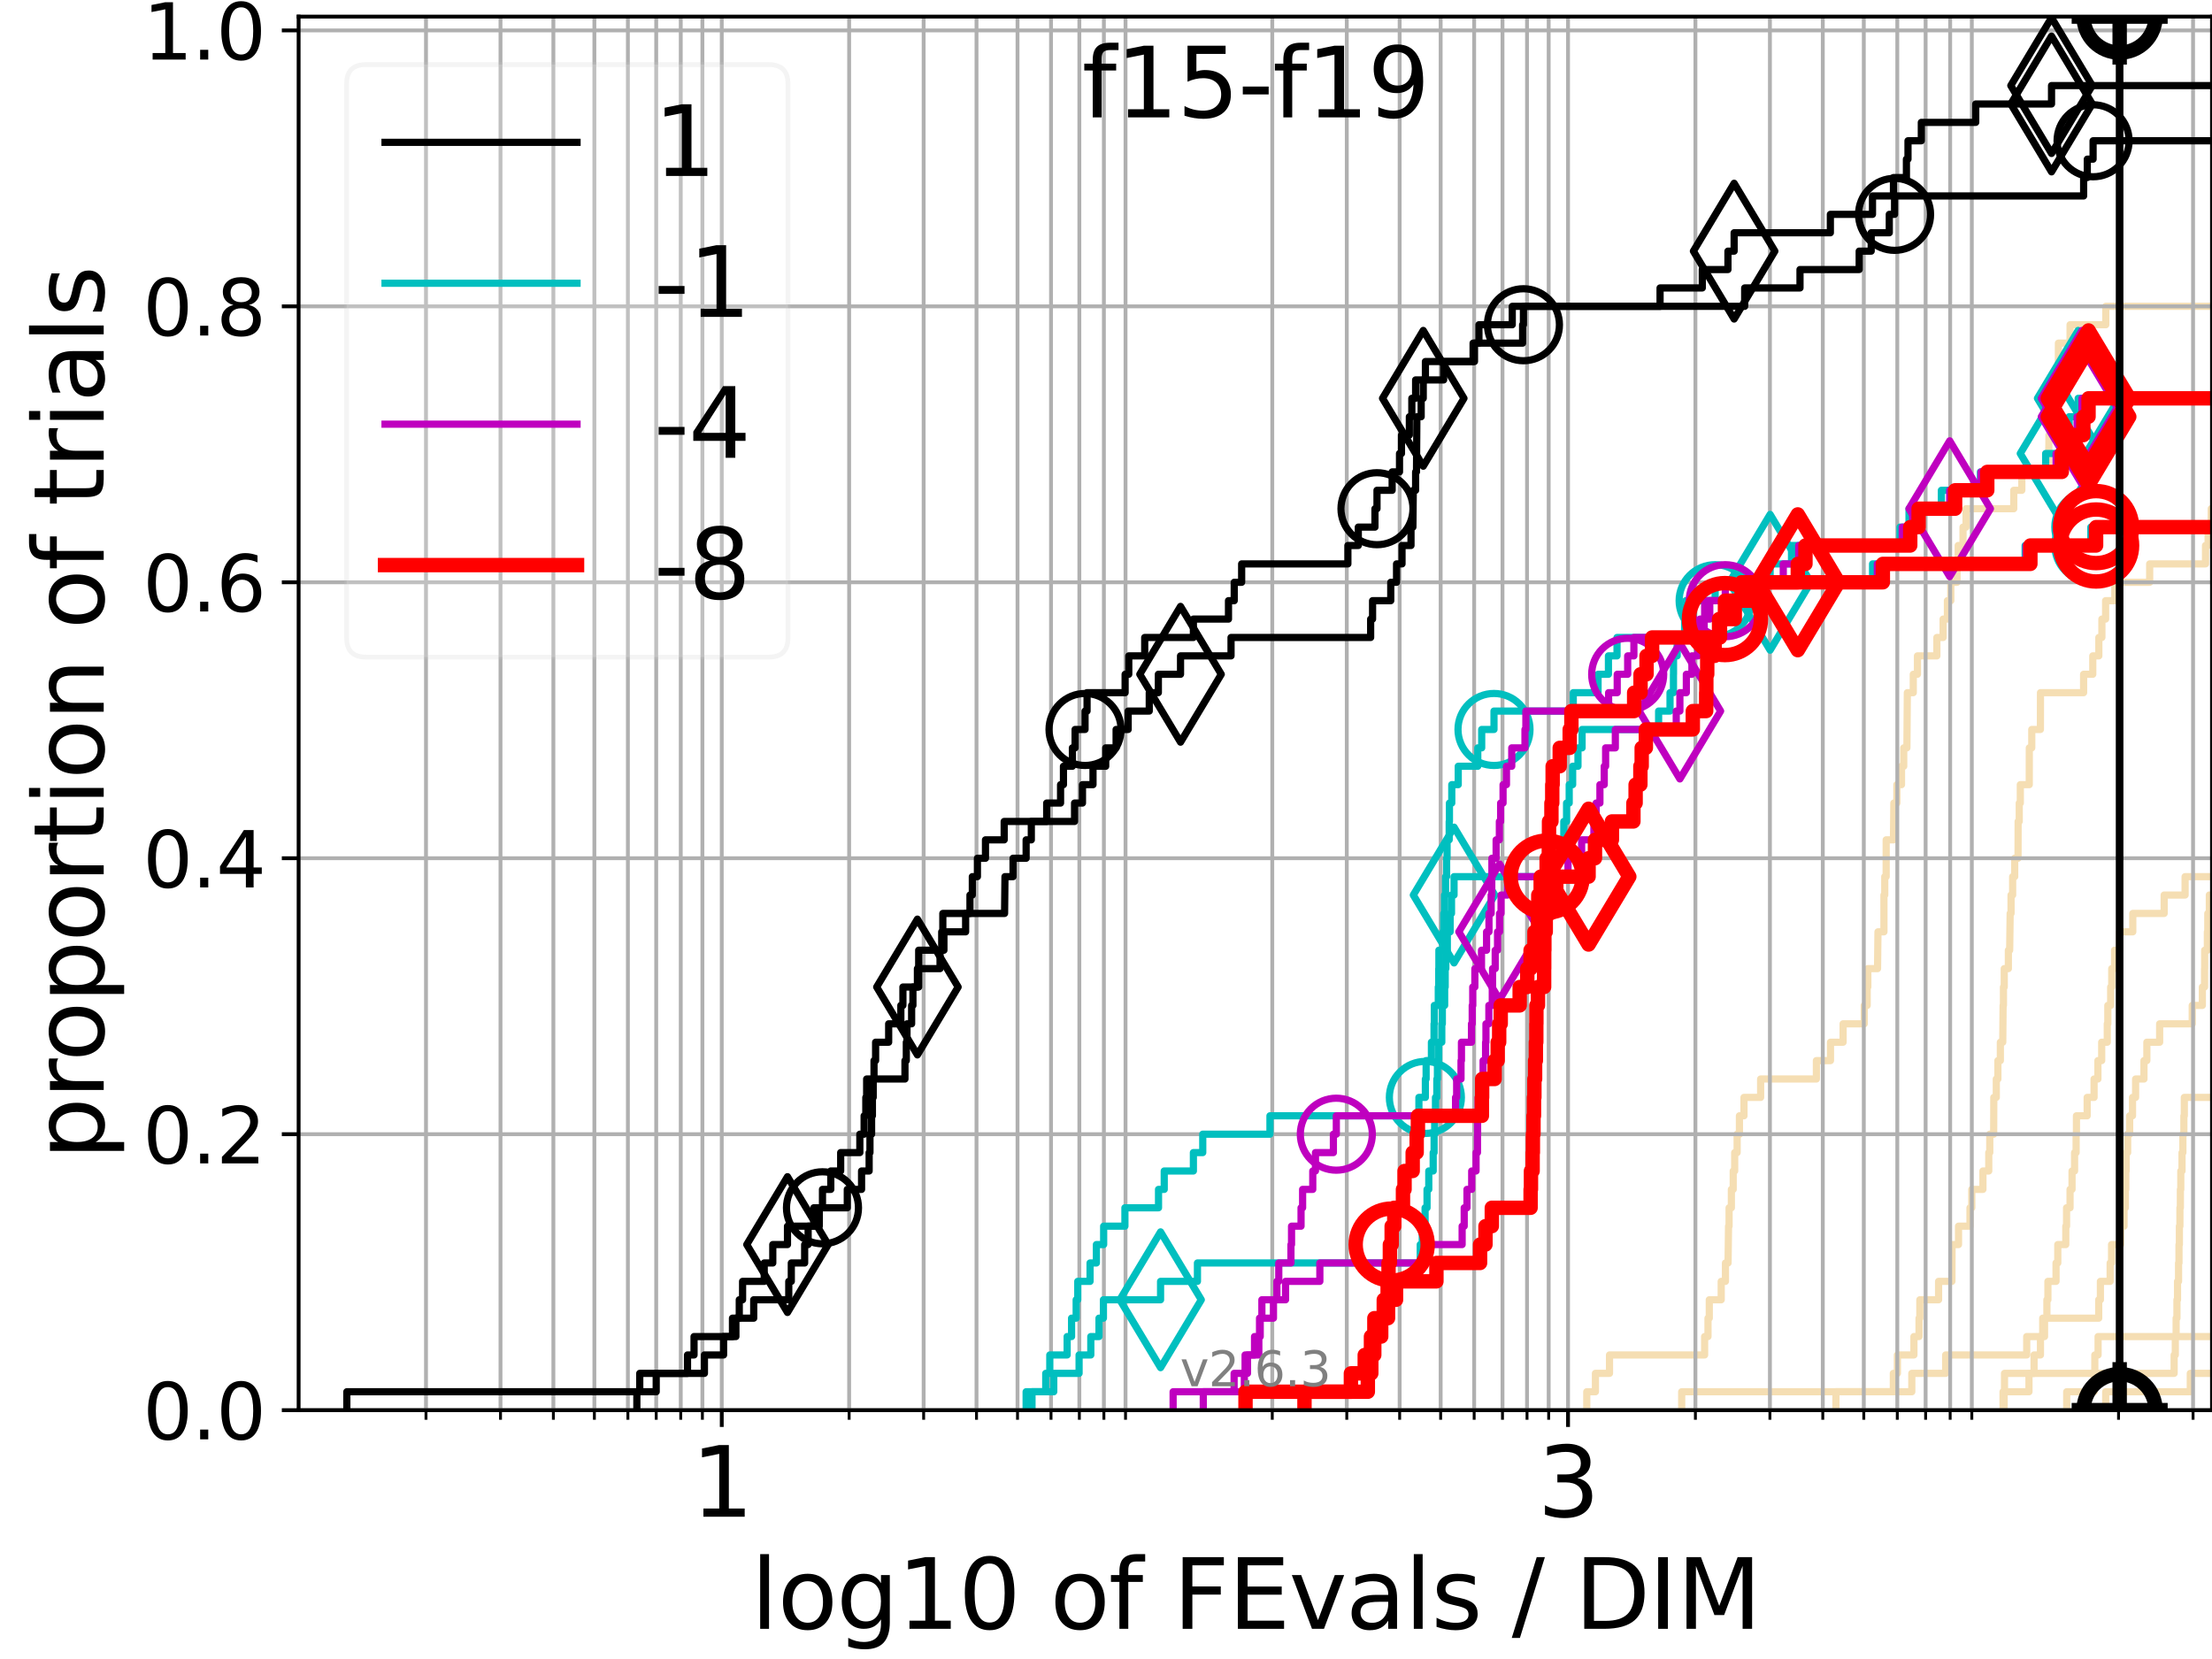<?xml version="1.0" encoding="utf-8" standalone="no"?>
<!DOCTYPE svg PUBLIC "-//W3C//DTD SVG 1.1//EN"
  "http://www.w3.org/Graphics/SVG/1.1/DTD/svg11.dtd">
<svg xmlns:xlink="http://www.w3.org/1999/xlink" width="460.8pt" height="345.6pt" viewBox="0 0 460.8 345.6" xmlns="http://www.w3.org/2000/svg" version="1.1">
 <defs>
  <style type="text/css">*{stroke-linejoin: round; stroke-linecap: butt}</style>
 </defs>
 <g id="figure_1">
  <g id="patch_1">
   <path d="M 0 345.6 
L 460.8 345.6 
L 460.8 0 
L 0 0 
z
" style="fill: #ffffff"/>
  </g>
  <g id="axes_1">
   <g id="patch_2">
    <path d="M 62.208 293.76 
L 460.8 293.76 
L 460.8 3.456 
L 62.208 3.456 
z
" style="fill: #ffffff"/>
   </g>
   <g id="line2d_1"/>
   <g id="line2d_2"/>
   <g id="line2d_3"/>
   <g id="line2d_4"/>
   <g id="line2d_5"/>
   <g id="line2d_6"/>
   <g id="line2d_7">
    <path clip-path="url(#p26a390de52)" style="fill: none; stroke: #f5deb3; stroke-width: 1.5; stroke-linecap: square"/>
   </g>
   <g id="line2d_8">
    <path d="M 417.27 293.76 
L 417.27 289.928 
L 417.575 289.928 
L 417.575 286.095 
L 436.39 286.095 
L 436.39 282.263 
L 437.069 282.263 
L 437.069 278.43 
L 437.069 278.43 
L 437.069 278.43 
L 460.8 278.43 
" clip-path="url(#p26a390de52)" style="fill: none; stroke: #f5deb3; stroke-width: 1.5; stroke-linecap: square"/>
   </g>
   <g id="line2d_9">
    <path d="M 330.555 293.76 
L 330.555 289.928 
L 332.358 289.928 
L 332.358 286.095 
L 335.29 286.095 
L 335.29 282.263 
L 355.104 282.263 
L 355.104 278.43 
L 355.807 278.43 
L 355.807 274.598 
L 356.076 274.598 
L 356.076 270.766 
L 358.559 270.766 
L 358.559 266.933 
L 359.445 266.933 
L 359.445 263.101 
L 359.987 263.101 
L 360.086 255.436 
L 360.2 255.436 
L 360.2 251.604 
L 360.676 251.604 
L 360.676 247.771 
L 361.06 247.771 
L 361.06 243.939 
L 361.367 243.939 
L 361.367 240.106 
L 361.877 240.106 
L 361.877 236.274 
L 362.355 236.274 
L 362.355 232.442 
L 363.305 232.442 
L 363.305 228.609 
L 366.772 228.609 
L 366.772 224.777 
L 378.388 224.777 
L 378.388 220.944 
L 381.324 220.944 
L 381.324 217.112 
L 383.951 217.112 
L 383.951 213.28 
L 388.357 213.28 
L 388.357 209.447 
L 388.967 209.447 
L 388.967 205.615 
L 389.101 205.615 
L 389.101 201.782 
L 391.127 201.782 
L 391.216 194.118 
L 392.46 194.118 
L 392.46 186.453 
L 392.629 186.453 
L 392.629 182.621 
L 392.923 182.621 
L 392.926 174.956 
L 394.441 174.956 
L 394.525 167.291 
L 395.151 167.291 
L 395.151 163.459 
L 396.119 163.459 
L 396.119 159.626 
L 396.584 159.626 
L 396.584 155.794 
L 397.243 155.794 
L 397.333 144.297 
L 398.571 144.297 
L 398.571 140.464 
L 399.443 140.464 
L 399.443 136.632 
L 403.486 136.632 
L 403.486 132.799 
L 404.784 132.799 
L 404.784 128.967 
L 405.684 128.967 
L 405.684 125.135 
L 406.391 125.135 
L 406.391 121.302 
L 407.684 121.302 
L 407.684 117.47 
L 407.927 117.47 
L 407.927 113.637 
L 408.932 113.637 
L 408.932 109.805 
L 409.565 109.805 
L 409.565 105.973 
L 419.507 105.973 
L 419.507 102.14 
L 421.181 102.14 
L 421.181 98.308 
L 426.768 98.308 
L 426.835 90.643 
L 427.866 90.643 
L 427.92 82.978 
L 428.246 82.978 
L 428.246 79.146 
L 428.791 79.146 
L 428.807 71.481 
L 431.233 71.481 
L 431.233 67.649 
L 438.676 67.649 
L 438.676 63.816 
L 461.8 63.816 
L 461.8 63.816 
" clip-path="url(#p26a390de52)" style="fill: none; stroke: #f5deb3; stroke-width: 1.5; stroke-linecap: square"/>
   </g>
   <g id="line2d_10"/>
   <g id="line2d_11"/>
   <g id="line2d_12"/>
   <g id="line2d_13"/>
   <g id="line2d_14"/>
   <g id="line2d_15"/>
   <g id="line2d_16"/>
   <g id="line2d_17">
    <path d="M 417.495 293.76 
L 417.495 289.928 
L 422.671 289.928 
L 422.671 286.095 
L 423.731 286.095 
L 423.731 282.263 
L 425.064 282.263 
L 425.064 278.43 
L 425.914 278.43 
L 425.914 274.598 
L 426.406 274.598 
L 426.406 270.766 
L 426.618 270.766 
L 426.618 266.933 
L 428.309 266.933 
L 428.309 263.101 
L 428.676 263.101 
L 428.676 259.268 
L 430.342 259.268 
L 430.342 255.436 
L 430.503 255.436 
L 430.503 251.604 
L 431.229 251.604 
L 431.229 247.771 
L 431.644 247.771 
L 431.644 243.939 
L 432.172 243.939 
L 432.172 240.106 
L 432.493 240.106 
L 432.493 236.274 
L 432.561 236.274 
L 432.561 232.442 
L 434.795 232.442 
L 434.795 228.609 
L 436.233 228.609 
L 436.233 224.777 
L 437.032 224.777 
L 437.032 220.944 
L 437.822 220.944 
L 437.822 217.112 
L 438.983 217.112 
L 438.983 213.28 
L 439.099 213.28 
L 439.099 209.447 
L 439.69 209.447 
L 439.69 205.615 
L 439.916 205.615 
L 439.916 201.782 
L 440.5 201.782 
L 440.5 197.95 
L 441.557 197.95 
L 441.557 194.118 
L 444.298 194.118 
L 444.298 190.285 
L 450.836 190.285 
L 450.836 186.453 
L 455.197 186.453 
L 455.197 182.621 
L 455.197 182.621 
L 455.197 182.621 
L 460.8 182.621 
" clip-path="url(#p26a390de52)" style="fill: none; stroke: #f5deb3; stroke-width: 1.5; stroke-linecap: square"/>
   </g>
   <g id="line2d_18"/>
   <g id="line2d_19"/>
   <g id="line2d_20"/>
   <g id="line2d_21"/>
   <g id="line2d_22"/>
   <g id="line2d_23"/>
   <g id="line2d_24">
    <path d="M 350.329 293.76 
L 350.329 289.928 
L 394.417 289.928 
L 394.417 286.095 
L 395.264 286.095 
L 395.264 282.263 
L 398.707 282.263 
L 398.707 278.43 
L 399.77 278.43 
L 399.77 274.598 
L 399.939 274.598 
L 399.939 270.766 
L 403.843 270.766 
L 403.843 266.933 
L 406.619 266.933 
L 406.65 259.268 
L 407.996 259.268 
L 407.996 255.436 
L 410.387 255.436 
L 410.387 251.604 
L 410.758 251.604 
L 410.758 247.771 
L 413.079 247.771 
L 413.079 243.939 
L 414.296 243.939 
L 414.296 240.106 
L 414.507 240.106 
L 414.507 236.274 
L 415.319 236.274 
L 415.347 228.609 
L 415.866 228.609 
L 415.866 224.777 
L 416.197 224.777 
L 416.197 220.944 
L 416.712 220.944 
L 416.712 217.112 
L 417.211 217.112 
L 417.283 209.447 
L 417.356 209.447 
L 417.356 205.615 
L 417.521 205.615 
L 417.521 201.782 
L 418.382 201.782 
L 418.382 197.95 
L 418.652 197.95 
L 418.752 190.285 
L 418.939 190.285 
L 418.939 186.453 
L 419.272 186.453 
L 419.272 182.621 
L 419.702 182.621 
L 419.702 178.788 
L 420.393 178.788 
L 420.414 171.123 
L 420.646 171.123 
L 420.646 167.291 
L 420.868 167.291 
L 420.868 163.459 
L 422.732 163.459 
L 422.742 155.794 
L 423.254 155.794 
L 423.254 151.961 
L 425.055 151.961 
L 425.069 144.297 
L 434.053 144.297 
L 434.053 140.464 
L 435.964 140.464 
L 435.964 136.632 
L 437.225 136.632 
L 437.225 132.799 
L 437.863 132.799 
L 437.863 128.967 
L 438.636 128.967 
L 438.636 125.135 
L 440.557 125.135 
L 440.557 121.302 
L 447.817 121.302 
L 447.817 117.47 
L 459.448 117.47 
L 459.448 113.637 
L 459.993 113.637 
L 459.993 109.805 
L 460.648 109.805 
L 460.648 105.973 
L 461.697 105.973 
L 461.697 102.14 
L 461.8 102.14 
" clip-path="url(#p26a390de52)" style="fill: none; stroke: #f5deb3; stroke-width: 1.5; stroke-linecap: square"/>
   </g>
   <g id="line2d_25">
    <path d="M 430.534 293.76 
L 430.534 289.928 
L 436.257 289.928 
L 436.257 286.095 
L 452.913 286.095 
L 452.913 282.263 
L 453.155 282.263 
L 453.155 278.43 
L 453.328 278.43 
L 453.328 274.598 
L 453.497 274.598 
L 453.497 270.766 
L 453.617 270.766 
L 453.617 266.933 
L 453.834 266.933 
L 453.834 263.101 
L 453.923 263.101 
L 453.923 259.268 
L 454.007 259.268 
L 454.007 255.436 
L 454.114 255.436 
L 454.114 251.604 
L 454.211 251.604 
L 454.211 247.771 
L 454.299 247.771 
L 454.299 243.939 
L 454.556 243.939 
L 454.556 240.106 
L 454.734 240.106 
L 454.734 236.274 
L 454.941 236.274 
L 454.941 232.442 
L 455.033 232.442 
L 455.033 228.609 
L 461.8 228.609 
" clip-path="url(#p26a390de52)" style="fill: none; stroke: #f5deb3; stroke-width: 1.5; stroke-linecap: square"/>
   </g>
   <g id="line2d_26">
    <path d="M 438.656 293.76 
L 438.656 289.928 
L 456.278 289.928 
L 456.278 286.095 
L 461.8 286.095 
" clip-path="url(#p26a390de52)" style="fill: none; stroke: #f5deb3; stroke-width: 1.5; stroke-linecap: square"/>
   </g>
   <g id="line2d_27"/>
   <g id="line2d_28">
    <path d="M 382.457 293.76 
L 382.457 289.928 
L 398.265 289.928 
L 398.265 286.095 
L 405.318 286.095 
L 405.318 282.263 
L 422.202 282.263 
L 422.202 278.43 
L 425.535 278.43 
L 425.535 274.598 
L 437.202 274.598 
L 437.202 270.766 
L 437.552 270.766 
L 437.552 266.933 
L 439.583 266.933 
L 439.583 263.101 
L 439.878 263.101 
L 439.878 259.268 
L 441.781 259.268 
L 441.781 255.436 
L 442.475 255.436 
L 442.475 251.604 
L 442.748 251.604 
L 442.748 247.771 
L 442.841 247.771 
L 442.841 243.939 
L 442.922 243.939 
L 442.922 240.106 
L 443.229 240.106 
L 443.229 236.274 
L 443.647 236.274 
L 443.647 232.442 
L 444.241 232.442 
L 444.241 228.609 
L 444.886 228.609 
L 444.886 224.777 
L 446.628 224.777 
L 446.628 220.944 
L 447.23 220.944 
L 447.23 217.112 
L 449.895 217.112 
L 449.895 213.28 
L 456.682 213.28 
L 456.682 209.447 
L 458.793 209.447 
L 458.793 205.615 
L 459.246 205.615 
L 459.246 201.782 
L 459.27 201.782 
L 459.27 197.95 
L 459.838 197.95 
L 459.838 194.118 
L 459.925 194.118 
L 459.925 190.285 
L 460.245 190.285 
L 460.245 186.453 
L 461.8 186.453 
" clip-path="url(#p26a390de52)" style="fill: none; stroke: #f5deb3; stroke-width: 1.5; stroke-linecap: square"/>
   </g>
   <g id="line2d_29"/>
   <g id="line2d_30"/>
   <g id="matplotlib.axis_1">
    <g id="xtick_1">
     <g id="line2d_31">
      <path d="M 150.355 293.76 
L 150.355 3.456 
" clip-path="url(#p26a390de52)" style="fill: none; stroke: #b0b0b0; stroke-width: 0.8; stroke-linecap: square"/>
     </g>
     <g id="line2d_32">
      <defs>
       <path id="md66ee44aef" d="M 0 0 
L 0 3.5 
" style="stroke: #000000; stroke-width: 0.8"/>
      </defs>
      <g>
       <use xlink:href="#md66ee44aef" x="150.355" y="293.76" style="stroke: #000000; stroke-width: 0.8"/>
      </g>
     </g>
     <g id="text_1">
      <!-- 1 -->
      <g transform="translate(143.993 315.957) scale(0.2 -0.2)">
       <defs>
        <path id="DejaVuSans-31" d="M 794 531 
L 1825 531 
L 1825 4091 
L 703 3866 
L 703 4441 
L 1819 4666 
L 2450 4666 
L 2450 531 
L 3481 531 
L 3481 0 
L 794 0 
L 794 531 
z
" transform="scale(0.016)"/>
       </defs>
       <use xlink:href="#DejaVuSans-31"/>
      </g>
     </g>
    </g>
    <g id="xtick_2">
     <g id="line2d_33">
      <path d="M 326.65 293.76 
L 326.65 3.456 
" clip-path="url(#p26a390de52)" style="fill: none; stroke: #b0b0b0; stroke-width: 0.8; stroke-linecap: square"/>
     </g>
     <g id="line2d_34">
      <g>
       <use xlink:href="#md66ee44aef" x="326.65" y="293.76" style="stroke: #000000; stroke-width: 0.8"/>
      </g>
     </g>
     <g id="text_2">
      <!-- 3 -->
      <g transform="translate(320.288 315.957) scale(0.2 -0.2)">
       <defs>
        <path id="DejaVuSans-33" d="M 2597 2516 
Q 3050 2419 3304 2112 
Q 3559 1806 3559 1356 
Q 3559 666 3084 287 
Q 2609 -91 1734 -91 
Q 1441 -91 1130 -33 
Q 819 25 488 141 
L 488 750 
Q 750 597 1062 519 
Q 1375 441 1716 441 
Q 2309 441 2620 675 
Q 2931 909 2931 1356 
Q 2931 1769 2642 2001 
Q 2353 2234 1838 2234 
L 1294 2234 
L 1294 2753 
L 1863 2753 
Q 2328 2753 2575 2939 
Q 2822 3125 2822 3475 
Q 2822 3834 2567 4026 
Q 2313 4219 1838 4219 
Q 1578 4219 1281 4162 
Q 984 4106 628 3988 
L 628 4550 
Q 988 4650 1302 4700 
Q 1616 4750 1894 4750 
Q 2613 4750 3031 4423 
Q 3450 4097 3450 3541 
Q 3450 3153 3228 2886 
Q 3006 2619 2597 2516 
z
" transform="scale(0.016)"/>
       </defs>
       <use xlink:href="#DejaVuSans-33"/>
      </g>
     </g>
    </g>
    <g id="xtick_3">
     <g id="line2d_35">
      <path d="M 88.743 293.76 
L 88.743 3.456 
" clip-path="url(#p26a390de52)" style="fill: none; stroke: #b0b0b0; stroke-width: 0.8; stroke-linecap: square"/>
     </g>
     <g id="line2d_36">
      <defs>
       <path id="m1197b809bd" d="M 0 0 
L 0 2 
" style="stroke: #000000; stroke-width: 0.6"/>
      </defs>
      <g>
       <use xlink:href="#m1197b809bd" x="88.743" y="293.76" style="stroke: #000000; stroke-width: 0.6"/>
      </g>
     </g>
    </g>
    <g id="xtick_4">
     <g id="line2d_37">
      <path d="M 104.265 293.76 
L 104.265 3.456 
" clip-path="url(#p26a390de52)" style="fill: none; stroke: #b0b0b0; stroke-width: 0.8; stroke-linecap: square"/>
     </g>
     <g id="line2d_38">
      <g>
       <use xlink:href="#m1197b809bd" x="104.265" y="293.76" style="stroke: #000000; stroke-width: 0.6"/>
      </g>
     </g>
    </g>
    <g id="xtick_5">
     <g id="line2d_39">
      <path d="M 115.278 293.76 
L 115.278 3.456 
" clip-path="url(#p26a390de52)" style="fill: none; stroke: #b0b0b0; stroke-width: 0.8; stroke-linecap: square"/>
     </g>
     <g id="line2d_40">
      <g>
       <use xlink:href="#m1197b809bd" x="115.278" y="293.76" style="stroke: #000000; stroke-width: 0.6"/>
      </g>
     </g>
    </g>
    <g id="xtick_6">
     <g id="line2d_41">
      <path d="M 123.82 293.76 
L 123.82 3.456 
" clip-path="url(#p26a390de52)" style="fill: none; stroke: #b0b0b0; stroke-width: 0.8; stroke-linecap: square"/>
     </g>
     <g id="line2d_42">
      <g>
       <use xlink:href="#m1197b809bd" x="123.82" y="293.76" style="stroke: #000000; stroke-width: 0.6"/>
      </g>
     </g>
    </g>
    <g id="xtick_7">
     <g id="line2d_43">
      <path d="M 130.8 293.76 
L 130.8 3.456 
" clip-path="url(#p26a390de52)" style="fill: none; stroke: #b0b0b0; stroke-width: 0.8; stroke-linecap: square"/>
     </g>
     <g id="line2d_44">
      <g>
       <use xlink:href="#m1197b809bd" x="130.8" y="293.76" style="stroke: #000000; stroke-width: 0.6"/>
      </g>
     </g>
    </g>
    <g id="xtick_8">
     <g id="line2d_45">
      <path d="M 136.701 293.76 
L 136.701 3.456 
" clip-path="url(#p26a390de52)" style="fill: none; stroke: #b0b0b0; stroke-width: 0.8; stroke-linecap: square"/>
     </g>
     <g id="line2d_46">
      <g>
       <use xlink:href="#m1197b809bd" x="136.701" y="293.76" style="stroke: #000000; stroke-width: 0.6"/>
      </g>
     </g>
    </g>
    <g id="xtick_9">
     <g id="line2d_47">
      <path d="M 141.813 293.76 
L 141.813 3.456 
" clip-path="url(#p26a390de52)" style="fill: none; stroke: #b0b0b0; stroke-width: 0.8; stroke-linecap: square"/>
     </g>
     <g id="line2d_48">
      <g>
       <use xlink:href="#m1197b809bd" x="141.813" y="293.76" style="stroke: #000000; stroke-width: 0.6"/>
      </g>
     </g>
    </g>
    <g id="xtick_10">
     <g id="line2d_49">
      <path d="M 146.322 293.76 
L 146.322 3.456 
" clip-path="url(#p26a390de52)" style="fill: none; stroke: #b0b0b0; stroke-width: 0.8; stroke-linecap: square"/>
     </g>
     <g id="line2d_50">
      <g>
       <use xlink:href="#m1197b809bd" x="146.322" y="293.76" style="stroke: #000000; stroke-width: 0.6"/>
      </g>
     </g>
    </g>
    <g id="xtick_11">
     <g id="line2d_51">
      <path d="M 176.89 293.76 
L 176.89 3.456 
" clip-path="url(#p26a390de52)" style="fill: none; stroke: #b0b0b0; stroke-width: 0.8; stroke-linecap: square"/>
     </g>
     <g id="line2d_52">
      <g>
       <use xlink:href="#m1197b809bd" x="176.89" y="293.76" style="stroke: #000000; stroke-width: 0.6"/>
      </g>
     </g>
    </g>
    <g id="xtick_12">
     <g id="line2d_53">
      <path d="M 192.412 293.76 
L 192.412 3.456 
" clip-path="url(#p26a390de52)" style="fill: none; stroke: #b0b0b0; stroke-width: 0.8; stroke-linecap: square"/>
     </g>
     <g id="line2d_54">
      <g>
       <use xlink:href="#m1197b809bd" x="192.412" y="293.76" style="stroke: #000000; stroke-width: 0.6"/>
      </g>
     </g>
    </g>
    <g id="xtick_13">
     <g id="line2d_55">
      <path d="M 203.425 293.76 
L 203.425 3.456 
" clip-path="url(#p26a390de52)" style="fill: none; stroke: #b0b0b0; stroke-width: 0.8; stroke-linecap: square"/>
     </g>
     <g id="line2d_56">
      <g>
       <use xlink:href="#m1197b809bd" x="203.425" y="293.76" style="stroke: #000000; stroke-width: 0.6"/>
      </g>
     </g>
    </g>
    <g id="xtick_14">
     <g id="line2d_57">
      <path d="M 211.968 293.76 
L 211.968 3.456 
" clip-path="url(#p26a390de52)" style="fill: none; stroke: #b0b0b0; stroke-width: 0.8; stroke-linecap: square"/>
     </g>
     <g id="line2d_58">
      <g>
       <use xlink:href="#m1197b809bd" x="211.968" y="293.76" style="stroke: #000000; stroke-width: 0.6"/>
      </g>
     </g>
    </g>
    <g id="xtick_15">
     <g id="line2d_59">
      <path d="M 218.947 293.76 
L 218.947 3.456 
" clip-path="url(#p26a390de52)" style="fill: none; stroke: #b0b0b0; stroke-width: 0.8; stroke-linecap: square"/>
     </g>
     <g id="line2d_60">
      <g>
       <use xlink:href="#m1197b809bd" x="218.947" y="293.76" style="stroke: #000000; stroke-width: 0.6"/>
      </g>
     </g>
    </g>
    <g id="xtick_16">
     <g id="line2d_61">
      <path d="M 224.848 293.76 
L 224.848 3.456 
" clip-path="url(#p26a390de52)" style="fill: none; stroke: #b0b0b0; stroke-width: 0.8; stroke-linecap: square"/>
     </g>
     <g id="line2d_62">
      <g>
       <use xlink:href="#m1197b809bd" x="224.848" y="293.76" style="stroke: #000000; stroke-width: 0.6"/>
      </g>
     </g>
    </g>
    <g id="xtick_17">
     <g id="line2d_63">
      <path d="M 229.96 293.76 
L 229.96 3.456 
" clip-path="url(#p26a390de52)" style="fill: none; stroke: #b0b0b0; stroke-width: 0.8; stroke-linecap: square"/>
     </g>
     <g id="line2d_64">
      <g>
       <use xlink:href="#m1197b809bd" x="229.96" y="293.76" style="stroke: #000000; stroke-width: 0.6"/>
      </g>
     </g>
    </g>
    <g id="xtick_18">
     <g id="line2d_65">
      <path d="M 234.469 293.76 
L 234.469 3.456 
" clip-path="url(#p26a390de52)" style="fill: none; stroke: #b0b0b0; stroke-width: 0.8; stroke-linecap: square"/>
     </g>
     <g id="line2d_66">
      <g>
       <use xlink:href="#m1197b809bd" x="234.469" y="293.76" style="stroke: #000000; stroke-width: 0.6"/>
      </g>
     </g>
    </g>
    <g id="xtick_19">
     <g id="line2d_67">
      <path d="M 265.038 293.76 
L 265.038 3.456 
" clip-path="url(#p26a390de52)" style="fill: none; stroke: #b0b0b0; stroke-width: 0.8; stroke-linecap: square"/>
     </g>
     <g id="line2d_68">
      <g>
       <use xlink:href="#m1197b809bd" x="265.038" y="293.76" style="stroke: #000000; stroke-width: 0.6"/>
      </g>
     </g>
    </g>
    <g id="xtick_20">
     <g id="line2d_69">
      <path d="M 280.56 293.76 
L 280.56 3.456 
" clip-path="url(#p26a390de52)" style="fill: none; stroke: #b0b0b0; stroke-width: 0.8; stroke-linecap: square"/>
     </g>
     <g id="line2d_70">
      <g>
       <use xlink:href="#m1197b809bd" x="280.56" y="293.76" style="stroke: #000000; stroke-width: 0.6"/>
      </g>
     </g>
    </g>
    <g id="xtick_21">
     <g id="line2d_71">
      <path d="M 291.573 293.76 
L 291.573 3.456 
" clip-path="url(#p26a390de52)" style="fill: none; stroke: #b0b0b0; stroke-width: 0.8; stroke-linecap: square"/>
     </g>
     <g id="line2d_72">
      <g>
       <use xlink:href="#m1197b809bd" x="291.573" y="293.76" style="stroke: #000000; stroke-width: 0.6"/>
      </g>
     </g>
    </g>
    <g id="xtick_22">
     <g id="line2d_73">
      <path d="M 300.115 293.76 
L 300.115 3.456 
" clip-path="url(#p26a390de52)" style="fill: none; stroke: #b0b0b0; stroke-width: 0.8; stroke-linecap: square"/>
     </g>
     <g id="line2d_74">
      <g>
       <use xlink:href="#m1197b809bd" x="300.115" y="293.76" style="stroke: #000000; stroke-width: 0.6"/>
      </g>
     </g>
    </g>
    <g id="xtick_23">
     <g id="line2d_75">
      <path d="M 307.095 293.76 
L 307.095 3.456 
" clip-path="url(#p26a390de52)" style="fill: none; stroke: #b0b0b0; stroke-width: 0.8; stroke-linecap: square"/>
     </g>
     <g id="line2d_76">
      <g>
       <use xlink:href="#m1197b809bd" x="307.095" y="293.76" style="stroke: #000000; stroke-width: 0.6"/>
      </g>
     </g>
    </g>
    <g id="xtick_24">
     <g id="line2d_77">
      <path d="M 312.996 293.76 
L 312.996 3.456 
" clip-path="url(#p26a390de52)" style="fill: none; stroke: #b0b0b0; stroke-width: 0.8; stroke-linecap: square"/>
     </g>
     <g id="line2d_78">
      <g>
       <use xlink:href="#m1197b809bd" x="312.996" y="293.76" style="stroke: #000000; stroke-width: 0.6"/>
      </g>
     </g>
    </g>
    <g id="xtick_25">
     <g id="line2d_79">
      <path d="M 318.108 293.76 
L 318.108 3.456 
" clip-path="url(#p26a390de52)" style="fill: none; stroke: #b0b0b0; stroke-width: 0.8; stroke-linecap: square"/>
     </g>
     <g id="line2d_80">
      <g>
       <use xlink:href="#m1197b809bd" x="318.108" y="293.76" style="stroke: #000000; stroke-width: 0.6"/>
      </g>
     </g>
    </g>
    <g id="xtick_26">
     <g id="line2d_81">
      <path d="M 322.617 293.76 
L 322.617 3.456 
" clip-path="url(#p26a390de52)" style="fill: none; stroke: #b0b0b0; stroke-width: 0.8; stroke-linecap: square"/>
     </g>
     <g id="line2d_82">
      <g>
       <use xlink:href="#m1197b809bd" x="322.617" y="293.76" style="stroke: #000000; stroke-width: 0.6"/>
      </g>
     </g>
    </g>
    <g id="xtick_27">
     <g id="line2d_83">
      <path d="M 353.185 293.76 
L 353.185 3.456 
" clip-path="url(#p26a390de52)" style="fill: none; stroke: #b0b0b0; stroke-width: 0.8; stroke-linecap: square"/>
     </g>
     <g id="line2d_84">
      <g>
       <use xlink:href="#m1197b809bd" x="353.185" y="293.76" style="stroke: #000000; stroke-width: 0.6"/>
      </g>
     </g>
    </g>
    <g id="xtick_28">
     <g id="line2d_85">
      <path d="M 368.707 293.76 
L 368.707 3.456 
" clip-path="url(#p26a390de52)" style="fill: none; stroke: #b0b0b0; stroke-width: 0.8; stroke-linecap: square"/>
     </g>
     <g id="line2d_86">
      <g>
       <use xlink:href="#m1197b809bd" x="368.707" y="293.76" style="stroke: #000000; stroke-width: 0.6"/>
      </g>
     </g>
    </g>
    <g id="xtick_29">
     <g id="line2d_87">
      <path d="M 379.72 293.76 
L 379.72 3.456 
" clip-path="url(#p26a390de52)" style="fill: none; stroke: #b0b0b0; stroke-width: 0.8; stroke-linecap: square"/>
     </g>
     <g id="line2d_88">
      <g>
       <use xlink:href="#m1197b809bd" x="379.72" y="293.76" style="stroke: #000000; stroke-width: 0.6"/>
      </g>
     </g>
    </g>
    <g id="xtick_30">
     <g id="line2d_89">
      <path d="M 388.262 293.76 
L 388.262 3.456 
" clip-path="url(#p26a390de52)" style="fill: none; stroke: #b0b0b0; stroke-width: 0.8; stroke-linecap: square"/>
     </g>
     <g id="line2d_90">
      <g>
       <use xlink:href="#m1197b809bd" x="388.262" y="293.76" style="stroke: #000000; stroke-width: 0.6"/>
      </g>
     </g>
    </g>
    <g id="xtick_31">
     <g id="line2d_91">
      <path d="M 395.242 293.76 
L 395.242 3.456 
" clip-path="url(#p26a390de52)" style="fill: none; stroke: #b0b0b0; stroke-width: 0.8; stroke-linecap: square"/>
     </g>
     <g id="line2d_92">
      <g>
       <use xlink:href="#m1197b809bd" x="395.242" y="293.76" style="stroke: #000000; stroke-width: 0.6"/>
      </g>
     </g>
    </g>
    <g id="xtick_32">
     <g id="line2d_93">
      <path d="M 401.143 293.76 
L 401.143 3.456 
" clip-path="url(#p26a390de52)" style="fill: none; stroke: #b0b0b0; stroke-width: 0.8; stroke-linecap: square"/>
     </g>
     <g id="line2d_94">
      <g>
       <use xlink:href="#m1197b809bd" x="401.143" y="293.76" style="stroke: #000000; stroke-width: 0.6"/>
      </g>
     </g>
    </g>
    <g id="xtick_33">
     <g id="line2d_95">
      <path d="M 406.255 293.76 
L 406.255 3.456 
" clip-path="url(#p26a390de52)" style="fill: none; stroke: #b0b0b0; stroke-width: 0.8; stroke-linecap: square"/>
     </g>
     <g id="line2d_96">
      <g>
       <use xlink:href="#m1197b809bd" x="406.255" y="293.76" style="stroke: #000000; stroke-width: 0.6"/>
      </g>
     </g>
    </g>
    <g id="xtick_34">
     <g id="line2d_97">
      <path d="M 410.764 293.76 
L 410.764 3.456 
" clip-path="url(#p26a390de52)" style="fill: none; stroke: #b0b0b0; stroke-width: 0.8; stroke-linecap: square"/>
     </g>
     <g id="line2d_98">
      <g>
       <use xlink:href="#m1197b809bd" x="410.764" y="293.76" style="stroke: #000000; stroke-width: 0.6"/>
      </g>
     </g>
    </g>
    <g id="xtick_35">
     <g id="line2d_99">
      <path d="M 441.332 293.76 
L 441.332 3.456 
" clip-path="url(#p26a390de52)" style="fill: none; stroke: #b0b0b0; stroke-width: 0.8; stroke-linecap: square"/>
     </g>
     <g id="line2d_100">
      <g>
       <use xlink:href="#m1197b809bd" x="441.332" y="293.76" style="stroke: #000000; stroke-width: 0.6"/>
      </g>
     </g>
    </g>
    <g id="xtick_36">
     <g id="line2d_101">
      <path d="M 456.854 293.76 
L 456.854 3.456 
" clip-path="url(#p26a390de52)" style="fill: none; stroke: #b0b0b0; stroke-width: 0.8; stroke-linecap: square"/>
     </g>
     <g id="line2d_102">
      <g>
       <use xlink:href="#m1197b809bd" x="456.854" y="293.76" style="stroke: #000000; stroke-width: 0.6"/>
      </g>
     </g>
    </g>
    <g id="text_3">
     <!-- log10 of FEvals / DIM -->
     <g transform="translate(156.431 339.313) scale(0.2 -0.2)">
      <defs>
       <path id="DejaVuSans-6c" d="M 603 4863 
L 1178 4863 
L 1178 0 
L 603 0 
L 603 4863 
z
" transform="scale(0.016)"/>
       <path id="DejaVuSans-6f" d="M 1959 3097 
Q 1497 3097 1228 2736 
Q 959 2375 959 1747 
Q 959 1119 1226 758 
Q 1494 397 1959 397 
Q 2419 397 2687 759 
Q 2956 1122 2956 1747 
Q 2956 2369 2687 2733 
Q 2419 3097 1959 3097 
z
M 1959 3584 
Q 2709 3584 3137 3096 
Q 3566 2609 3566 1747 
Q 3566 888 3137 398 
Q 2709 -91 1959 -91 
Q 1206 -91 779 398 
Q 353 888 353 1747 
Q 353 2609 779 3096 
Q 1206 3584 1959 3584 
z
" transform="scale(0.016)"/>
       <path id="DejaVuSans-67" d="M 2906 1791 
Q 2906 2416 2648 2759 
Q 2391 3103 1925 3103 
Q 1463 3103 1205 2759 
Q 947 2416 947 1791 
Q 947 1169 1205 825 
Q 1463 481 1925 481 
Q 2391 481 2648 825 
Q 2906 1169 2906 1791 
z
M 3481 434 
Q 3481 -459 3084 -895 
Q 2688 -1331 1869 -1331 
Q 1566 -1331 1297 -1286 
Q 1028 -1241 775 -1147 
L 775 -588 
Q 1028 -725 1275 -790 
Q 1522 -856 1778 -856 
Q 2344 -856 2625 -561 
Q 2906 -266 2906 331 
L 2906 616 
Q 2728 306 2450 153 
Q 2172 0 1784 0 
Q 1141 0 747 490 
Q 353 981 353 1791 
Q 353 2603 747 3093 
Q 1141 3584 1784 3584 
Q 2172 3584 2450 3431 
Q 2728 3278 2906 2969 
L 2906 3500 
L 3481 3500 
L 3481 434 
z
" transform="scale(0.016)"/>
       <path id="DejaVuSans-30" d="M 2034 4250 
Q 1547 4250 1301 3770 
Q 1056 3291 1056 2328 
Q 1056 1369 1301 889 
Q 1547 409 2034 409 
Q 2525 409 2770 889 
Q 3016 1369 3016 2328 
Q 3016 3291 2770 3770 
Q 2525 4250 2034 4250 
z
M 2034 4750 
Q 2819 4750 3233 4129 
Q 3647 3509 3647 2328 
Q 3647 1150 3233 529 
Q 2819 -91 2034 -91 
Q 1250 -91 836 529 
Q 422 1150 422 2328 
Q 422 3509 836 4129 
Q 1250 4750 2034 4750 
z
" transform="scale(0.016)"/>
       <path id="DejaVuSans-20" transform="scale(0.016)"/>
       <path id="DejaVuSans-66" d="M 2375 4863 
L 2375 4384 
L 1825 4384 
Q 1516 4384 1395 4259 
Q 1275 4134 1275 3809 
L 1275 3500 
L 2222 3500 
L 2222 3053 
L 1275 3053 
L 1275 0 
L 697 0 
L 697 3053 
L 147 3053 
L 147 3500 
L 697 3500 
L 697 3744 
Q 697 4328 969 4595 
Q 1241 4863 1831 4863 
L 2375 4863 
z
" transform="scale(0.016)"/>
       <path id="DejaVuSans-46" d="M 628 4666 
L 3309 4666 
L 3309 4134 
L 1259 4134 
L 1259 2759 
L 3109 2759 
L 3109 2228 
L 1259 2228 
L 1259 0 
L 628 0 
L 628 4666 
z
" transform="scale(0.016)"/>
       <path id="DejaVuSans-45" d="M 628 4666 
L 3578 4666 
L 3578 4134 
L 1259 4134 
L 1259 2753 
L 3481 2753 
L 3481 2222 
L 1259 2222 
L 1259 531 
L 3634 531 
L 3634 0 
L 628 0 
L 628 4666 
z
" transform="scale(0.016)"/>
       <path id="DejaVuSans-76" d="M 191 3500 
L 800 3500 
L 1894 563 
L 2988 3500 
L 3597 3500 
L 2284 0 
L 1503 0 
L 191 3500 
z
" transform="scale(0.016)"/>
       <path id="DejaVuSans-61" d="M 2194 1759 
Q 1497 1759 1228 1600 
Q 959 1441 959 1056 
Q 959 750 1161 570 
Q 1363 391 1709 391 
Q 2188 391 2477 730 
Q 2766 1069 2766 1631 
L 2766 1759 
L 2194 1759 
z
M 3341 1997 
L 3341 0 
L 2766 0 
L 2766 531 
Q 2569 213 2275 61 
Q 1981 -91 1556 -91 
Q 1019 -91 701 211 
Q 384 513 384 1019 
Q 384 1609 779 1909 
Q 1175 2209 1959 2209 
L 2766 2209 
L 2766 2266 
Q 2766 2663 2505 2880 
Q 2244 3097 1772 3097 
Q 1472 3097 1187 3025 
Q 903 2953 641 2809 
L 641 3341 
Q 956 3463 1253 3523 
Q 1550 3584 1831 3584 
Q 2591 3584 2966 3190 
Q 3341 2797 3341 1997 
z
" transform="scale(0.016)"/>
       <path id="DejaVuSans-73" d="M 2834 3397 
L 2834 2853 
Q 2591 2978 2328 3040 
Q 2066 3103 1784 3103 
Q 1356 3103 1142 2972 
Q 928 2841 928 2578 
Q 928 2378 1081 2264 
Q 1234 2150 1697 2047 
L 1894 2003 
Q 2506 1872 2764 1633 
Q 3022 1394 3022 966 
Q 3022 478 2636 193 
Q 2250 -91 1575 -91 
Q 1294 -91 989 -36 
Q 684 19 347 128 
L 347 722 
Q 666 556 975 473 
Q 1284 391 1588 391 
Q 1994 391 2212 530 
Q 2431 669 2431 922 
Q 2431 1156 2273 1281 
Q 2116 1406 1581 1522 
L 1381 1569 
Q 847 1681 609 1914 
Q 372 2147 372 2553 
Q 372 3047 722 3315 
Q 1072 3584 1716 3584 
Q 2034 3584 2315 3537 
Q 2597 3491 2834 3397 
z
" transform="scale(0.016)"/>
       <path id="DejaVuSans-2f" d="M 1625 4666 
L 2156 4666 
L 531 -594 
L 0 -594 
L 1625 4666 
z
" transform="scale(0.016)"/>
       <path id="DejaVuSans-44" d="M 1259 4147 
L 1259 519 
L 2022 519 
Q 2988 519 3436 956 
Q 3884 1394 3884 2338 
Q 3884 3275 3436 3711 
Q 2988 4147 2022 4147 
L 1259 4147 
z
M 628 4666 
L 1925 4666 
Q 3281 4666 3915 4102 
Q 4550 3538 4550 2338 
Q 4550 1131 3912 565 
Q 3275 0 1925 0 
L 628 0 
L 628 4666 
z
" transform="scale(0.016)"/>
       <path id="DejaVuSans-49" d="M 628 4666 
L 1259 4666 
L 1259 0 
L 628 0 
L 628 4666 
z
" transform="scale(0.016)"/>
       <path id="DejaVuSans-4d" d="M 628 4666 
L 1569 4666 
L 2759 1491 
L 3956 4666 
L 4897 4666 
L 4897 0 
L 4281 0 
L 4281 4097 
L 3078 897 
L 2444 897 
L 1241 4097 
L 1241 0 
L 628 0 
L 628 4666 
z
" transform="scale(0.016)"/>
      </defs>
      <use xlink:href="#DejaVuSans-6c"/>
      <use xlink:href="#DejaVuSans-6f" x="27.783"/>
      <use xlink:href="#DejaVuSans-67" x="88.965"/>
      <use xlink:href="#DejaVuSans-31" x="152.441"/>
      <use xlink:href="#DejaVuSans-30" x="216.064"/>
      <use xlink:href="#DejaVuSans-20" x="279.688"/>
      <use xlink:href="#DejaVuSans-6f" x="311.475"/>
      <use xlink:href="#DejaVuSans-66" x="372.656"/>
      <use xlink:href="#DejaVuSans-20" x="407.861"/>
      <use xlink:href="#DejaVuSans-46" x="439.648"/>
      <use xlink:href="#DejaVuSans-45" x="497.168"/>
      <use xlink:href="#DejaVuSans-76" x="560.352"/>
      <use xlink:href="#DejaVuSans-61" x="619.531"/>
      <use xlink:href="#DejaVuSans-6c" x="680.811"/>
      <use xlink:href="#DejaVuSans-73" x="708.594"/>
      <use xlink:href="#DejaVuSans-20" x="760.693"/>
      <use xlink:href="#DejaVuSans-2f" x="792.48"/>
      <use xlink:href="#DejaVuSans-20" x="826.172"/>
      <use xlink:href="#DejaVuSans-44" x="857.959"/>
      <use xlink:href="#DejaVuSans-49" x="934.961"/>
      <use xlink:href="#DejaVuSans-4d" x="964.453"/>
     </g>
    </g>
   </g>
   <g id="matplotlib.axis_2">
    <g id="ytick_1">
     <g id="line2d_103">
      <path d="M 62.208 293.76 
L 460.8 293.76 
" clip-path="url(#p26a390de52)" style="fill: none; stroke: #b0b0b0; stroke-width: 0.8; stroke-linecap: square"/>
     </g>
     <g id="line2d_104">
      <defs>
       <path id="m8e9e76cee4" d="M 0 0 
L -3.5 0 
" style="stroke: #000000; stroke-width: 0.8"/>
      </defs>
      <g>
       <use xlink:href="#m8e9e76cee4" x="62.208" y="293.76" style="stroke: #000000; stroke-width: 0.8"/>
      </g>
     </g>
     <g id="text_4">
      <!-- 0.0 -->
      <g transform="translate(29.763 299.839) scale(0.16 -0.16)">
       <defs>
        <path id="DejaVuSans-2e" d="M 684 794 
L 1344 794 
L 1344 0 
L 684 0 
L 684 794 
z
" transform="scale(0.016)"/>
       </defs>
       <use xlink:href="#DejaVuSans-30"/>
       <use xlink:href="#DejaVuSans-2e" x="63.623"/>
       <use xlink:href="#DejaVuSans-30" x="95.41"/>
      </g>
     </g>
    </g>
    <g id="ytick_2">
     <g id="line2d_105">
      <path d="M 62.208 236.274 
L 460.8 236.274 
" clip-path="url(#p26a390de52)" style="fill: none; stroke: #b0b0b0; stroke-width: 0.8; stroke-linecap: square"/>
     </g>
     <g id="line2d_106">
      <g>
       <use xlink:href="#m8e9e76cee4" x="62.208" y="236.274" style="stroke: #000000; stroke-width: 0.8"/>
      </g>
     </g>
     <g id="text_5">
      <!-- 0.2 -->
      <g transform="translate(29.763 242.353) scale(0.16 -0.16)">
       <defs>
        <path id="DejaVuSans-32" d="M 1228 531 
L 3431 531 
L 3431 0 
L 469 0 
L 469 531 
Q 828 903 1448 1529 
Q 2069 2156 2228 2338 
Q 2531 2678 2651 2914 
Q 2772 3150 2772 3378 
Q 2772 3750 2511 3984 
Q 2250 4219 1831 4219 
Q 1534 4219 1204 4116 
Q 875 4013 500 3803 
L 500 4441 
Q 881 4594 1212 4672 
Q 1544 4750 1819 4750 
Q 2544 4750 2975 4387 
Q 3406 4025 3406 3419 
Q 3406 3131 3298 2873 
Q 3191 2616 2906 2266 
Q 2828 2175 2409 1742 
Q 1991 1309 1228 531 
z
" transform="scale(0.016)"/>
       </defs>
       <use xlink:href="#DejaVuSans-30"/>
       <use xlink:href="#DejaVuSans-2e" x="63.623"/>
       <use xlink:href="#DejaVuSans-32" x="95.41"/>
      </g>
     </g>
    </g>
    <g id="ytick_3">
     <g id="line2d_107">
      <path d="M 62.208 178.788 
L 460.8 178.788 
" clip-path="url(#p26a390de52)" style="fill: none; stroke: #b0b0b0; stroke-width: 0.8; stroke-linecap: square"/>
     </g>
     <g id="line2d_108">
      <g>
       <use xlink:href="#m8e9e76cee4" x="62.208" y="178.788" style="stroke: #000000; stroke-width: 0.8"/>
      </g>
     </g>
     <g id="text_6">
      <!-- 0.4 -->
      <g transform="translate(29.763 184.867) scale(0.16 -0.16)">
       <defs>
        <path id="DejaVuSans-34" d="M 2419 4116 
L 825 1625 
L 2419 1625 
L 2419 4116 
z
M 2253 4666 
L 3047 4666 
L 3047 1625 
L 3713 1625 
L 3713 1100 
L 3047 1100 
L 3047 0 
L 2419 0 
L 2419 1100 
L 313 1100 
L 313 1709 
L 2253 4666 
z
" transform="scale(0.016)"/>
       </defs>
       <use xlink:href="#DejaVuSans-30"/>
       <use xlink:href="#DejaVuSans-2e" x="63.623"/>
       <use xlink:href="#DejaVuSans-34" x="95.41"/>
      </g>
     </g>
    </g>
    <g id="ytick_4">
     <g id="line2d_109">
      <path d="M 62.208 121.302 
L 460.8 121.302 
" clip-path="url(#p26a390de52)" style="fill: none; stroke: #b0b0b0; stroke-width: 0.8; stroke-linecap: square"/>
     </g>
     <g id="line2d_110">
      <g>
       <use xlink:href="#m8e9e76cee4" x="62.208" y="121.302" style="stroke: #000000; stroke-width: 0.8"/>
      </g>
     </g>
     <g id="text_7">
      <!-- 0.6 -->
      <g transform="translate(29.763 127.381) scale(0.16 -0.16)">
       <defs>
        <path id="DejaVuSans-36" d="M 2113 2584 
Q 1688 2584 1439 2293 
Q 1191 2003 1191 1497 
Q 1191 994 1439 701 
Q 1688 409 2113 409 
Q 2538 409 2786 701 
Q 3034 994 3034 1497 
Q 3034 2003 2786 2293 
Q 2538 2584 2113 2584 
z
M 3366 4563 
L 3366 3988 
Q 3128 4100 2886 4159 
Q 2644 4219 2406 4219 
Q 1781 4219 1451 3797 
Q 1122 3375 1075 2522 
Q 1259 2794 1537 2939 
Q 1816 3084 2150 3084 
Q 2853 3084 3261 2657 
Q 3669 2231 3669 1497 
Q 3669 778 3244 343 
Q 2819 -91 2113 -91 
Q 1303 -91 875 529 
Q 447 1150 447 2328 
Q 447 3434 972 4092 
Q 1497 4750 2381 4750 
Q 2619 4750 2861 4703 
Q 3103 4656 3366 4563 
z
" transform="scale(0.016)"/>
       </defs>
       <use xlink:href="#DejaVuSans-30"/>
       <use xlink:href="#DejaVuSans-2e" x="63.623"/>
       <use xlink:href="#DejaVuSans-36" x="95.41"/>
      </g>
     </g>
    </g>
    <g id="ytick_5">
     <g id="line2d_111">
      <path d="M 62.208 63.816 
L 460.8 63.816 
" clip-path="url(#p26a390de52)" style="fill: none; stroke: #b0b0b0; stroke-width: 0.8; stroke-linecap: square"/>
     </g>
     <g id="line2d_112">
      <g>
       <use xlink:href="#m8e9e76cee4" x="62.208" y="63.816" style="stroke: #000000; stroke-width: 0.8"/>
      </g>
     </g>
     <g id="text_8">
      <!-- 0.8 -->
      <g transform="translate(29.763 69.895) scale(0.16 -0.16)">
       <defs>
        <path id="DejaVuSans-38" d="M 2034 2216 
Q 1584 2216 1326 1975 
Q 1069 1734 1069 1313 
Q 1069 891 1326 650 
Q 1584 409 2034 409 
Q 2484 409 2743 651 
Q 3003 894 3003 1313 
Q 3003 1734 2745 1975 
Q 2488 2216 2034 2216 
z
M 1403 2484 
Q 997 2584 770 2862 
Q 544 3141 544 3541 
Q 544 4100 942 4425 
Q 1341 4750 2034 4750 
Q 2731 4750 3128 4425 
Q 3525 4100 3525 3541 
Q 3525 3141 3298 2862 
Q 3072 2584 2669 2484 
Q 3125 2378 3379 2068 
Q 3634 1759 3634 1313 
Q 3634 634 3220 271 
Q 2806 -91 2034 -91 
Q 1263 -91 848 271 
Q 434 634 434 1313 
Q 434 1759 690 2068 
Q 947 2378 1403 2484 
z
M 1172 3481 
Q 1172 3119 1398 2916 
Q 1625 2713 2034 2713 
Q 2441 2713 2670 2916 
Q 2900 3119 2900 3481 
Q 2900 3844 2670 4047 
Q 2441 4250 2034 4250 
Q 1625 4250 1398 4047 
Q 1172 3844 1172 3481 
z
" transform="scale(0.016)"/>
       </defs>
       <use xlink:href="#DejaVuSans-30"/>
       <use xlink:href="#DejaVuSans-2e" x="63.623"/>
       <use xlink:href="#DejaVuSans-38" x="95.41"/>
      </g>
     </g>
    </g>
    <g id="ytick_6">
     <g id="line2d_113">
      <path d="M 62.208 6.33 
L 460.8 6.33 
" clip-path="url(#p26a390de52)" style="fill: none; stroke: #b0b0b0; stroke-width: 0.8; stroke-linecap: square"/>
     </g>
     <g id="line2d_114">
      <g>
       <use xlink:href="#m8e9e76cee4" x="62.208" y="6.33" style="stroke: #000000; stroke-width: 0.8"/>
      </g>
     </g>
     <g id="text_9">
      <!-- 1.0 -->
      <g transform="translate(29.763 12.409) scale(0.16 -0.16)">
       <use xlink:href="#DejaVuSans-31"/>
       <use xlink:href="#DejaVuSans-2e" x="63.623"/>
       <use xlink:href="#DejaVuSans-30" x="95.41"/>
      </g>
     </g>
    </g>
    <g id="text_10">
     <!-- proportion of trials -->
     <g transform="translate(21.604 241.614) rotate(-90) scale(0.2 -0.2)">
      <defs>
       <path id="DejaVuSans-70" d="M 1159 525 
L 1159 -1331 
L 581 -1331 
L 581 3500 
L 1159 3500 
L 1159 2969 
Q 1341 3281 1617 3432 
Q 1894 3584 2278 3584 
Q 2916 3584 3314 3078 
Q 3713 2572 3713 1747 
Q 3713 922 3314 415 
Q 2916 -91 2278 -91 
Q 1894 -91 1617 61 
Q 1341 213 1159 525 
z
M 3116 1747 
Q 3116 2381 2855 2742 
Q 2594 3103 2138 3103 
Q 1681 3103 1420 2742 
Q 1159 2381 1159 1747 
Q 1159 1113 1420 752 
Q 1681 391 2138 391 
Q 2594 391 2855 752 
Q 3116 1113 3116 1747 
z
" transform="scale(0.016)"/>
       <path id="DejaVuSans-72" d="M 2631 2963 
Q 2534 3019 2420 3045 
Q 2306 3072 2169 3072 
Q 1681 3072 1420 2755 
Q 1159 2438 1159 1844 
L 1159 0 
L 581 0 
L 581 3500 
L 1159 3500 
L 1159 2956 
Q 1341 3275 1631 3429 
Q 1922 3584 2338 3584 
Q 2397 3584 2469 3576 
Q 2541 3569 2628 3553 
L 2631 2963 
z
" transform="scale(0.016)"/>
       <path id="DejaVuSans-74" d="M 1172 4494 
L 1172 3500 
L 2356 3500 
L 2356 3053 
L 1172 3053 
L 1172 1153 
Q 1172 725 1289 603 
Q 1406 481 1766 481 
L 2356 481 
L 2356 0 
L 1766 0 
Q 1100 0 847 248 
Q 594 497 594 1153 
L 594 3053 
L 172 3053 
L 172 3500 
L 594 3500 
L 594 4494 
L 1172 4494 
z
" transform="scale(0.016)"/>
       <path id="DejaVuSans-69" d="M 603 3500 
L 1178 3500 
L 1178 0 
L 603 0 
L 603 3500 
z
M 603 4863 
L 1178 4863 
L 1178 4134 
L 603 4134 
L 603 4863 
z
" transform="scale(0.016)"/>
       <path id="DejaVuSans-6e" d="M 3513 2113 
L 3513 0 
L 2938 0 
L 2938 2094 
Q 2938 2591 2744 2837 
Q 2550 3084 2163 3084 
Q 1697 3084 1428 2787 
Q 1159 2491 1159 1978 
L 1159 0 
L 581 0 
L 581 3500 
L 1159 3500 
L 1159 2956 
Q 1366 3272 1645 3428 
Q 1925 3584 2291 3584 
Q 2894 3584 3203 3211 
Q 3513 2838 3513 2113 
z
" transform="scale(0.016)"/>
      </defs>
      <use xlink:href="#DejaVuSans-70"/>
      <use xlink:href="#DejaVuSans-72" x="63.477"/>
      <use xlink:href="#DejaVuSans-6f" x="102.34"/>
      <use xlink:href="#DejaVuSans-70" x="163.521"/>
      <use xlink:href="#DejaVuSans-6f" x="226.998"/>
      <use xlink:href="#DejaVuSans-72" x="288.18"/>
      <use xlink:href="#DejaVuSans-74" x="329.293"/>
      <use xlink:href="#DejaVuSans-69" x="368.502"/>
      <use xlink:href="#DejaVuSans-6f" x="396.285"/>
      <use xlink:href="#DejaVuSans-6e" x="457.467"/>
      <use xlink:href="#DejaVuSans-20" x="520.846"/>
      <use xlink:href="#DejaVuSans-6f" x="552.633"/>
      <use xlink:href="#DejaVuSans-66" x="613.814"/>
      <use xlink:href="#DejaVuSans-20" x="649.02"/>
      <use xlink:href="#DejaVuSans-74" x="680.807"/>
      <use xlink:href="#DejaVuSans-72" x="720.016"/>
      <use xlink:href="#DejaVuSans-69" x="761.129"/>
      <use xlink:href="#DejaVuSans-61" x="788.912"/>
      <use xlink:href="#DejaVuSans-6c" x="850.191"/>
      <use xlink:href="#DejaVuSans-73" x="877.975"/>
     </g>
    </g>
   </g>
   <g id="line2d_115">
    <path d="M 72.252 293.76 
L 72.252 289.928 
L 133.271 289.928 
L 133.271 286.095 
L 143.222 286.095 
L 143.222 282.263 
L 144.582 282.263 
L 144.582 278.43 
L 152.586 278.43 
L 152.586 274.598 
L 154.004 274.598 
L 154.004 270.766 
L 154.694 270.766 
L 154.694 266.933 
L 159.203 266.933 
L 159.203 263.101 
L 160.984 263.101 
L 160.984 259.268 
L 164.048 259.268 
L 164.048 255.436 
L 169.526 255.436 
L 169.526 251.604 
L 176.506 251.604 
L 176.506 247.771 
L 179.48 247.771 
L 179.48 243.939 
L 181.057 243.939 
L 181.057 240.106 
L 181.229 240.106 
L 181.229 236.274 
L 181.569 236.274 
L 181.569 232.442 
L 181.738 232.442 
L 181.738 228.609 
L 181.906 228.609 
L 181.906 224.777 
L 188.52 224.777 
L 188.52 220.944 
L 188.802 220.944 
L 188.802 217.112 
L 188.942 217.112 
L 188.942 213.28 
L 189.908 213.28 
L 189.908 209.447 
L 190.179 209.447 
L 190.179 205.615 
L 191.114 205.615 
L 191.114 201.782 
L 195.828 201.782 
L 195.828 197.95 
L 196.177 197.95 
L 196.177 194.118 
L 196.407 194.118 
L 196.407 190.285 
L 209.272 190.285 
L 209.354 182.621 
L 211.038 182.621 
L 211.038 178.788 
L 213.762 178.788 
L 213.762 174.956 
L 214.843 174.956 
L 214.843 171.123 
L 223.851 171.123 
L 223.851 167.291 
L 225.499 167.291 
L 225.499 163.459 
L 227.693 163.459 
L 227.693 159.626 
L 230.341 159.626 
L 230.341 155.794 
L 232.506 155.794 
L 232.506 151.961 
L 235.018 151.961 
L 235.018 148.129 
L 239.411 148.129 
L 239.411 144.297 
L 241.307 144.297 
L 241.307 140.464 
L 245.926 140.464 
L 245.926 136.632 
L 256.447 136.632 
L 256.447 132.799 
L 285.531 132.799 
L 285.531 128.967 
L 285.932 128.967 
L 285.932 125.135 
L 289.72 125.135 
L 289.72 121.302 
L 290.926 121.302 
L 290.926 117.47 
L 292.067 117.47 
L 292.067 113.637 
L 293.938 113.637 
L 293.938 109.805 
L 294.332 109.805 
L 294.412 102.14 
L 294.898 102.14 
L 294.898 98.308 
L 295.082 98.308 
L 295.16 86.811 
L 296.056 86.811 
L 296.056 82.978 
L 296.488 82.978 
L 296.488 79.146 
L 300.738 79.146 
L 300.738 75.313 
L 307.165 75.313 
L 307.165 71.481 
L 308.09 71.481 
L 308.09 67.649 
L 315.03 67.649 
L 315.03 63.816 
L 345.821 63.816 
L 345.821 59.984 
L 354.62 59.984 
L 354.62 56.151 
L 359.963 56.151 
L 359.963 52.319 
L 361.251 52.319 
L 361.251 48.487 
L 381.298 48.487 
L 381.298 44.654 
L 390.074 44.654 
L 390.074 40.822 
L 394.442 40.822 
L 394.442 36.989 
L 397.143 36.989 
L 397.143 33.157 
L 397.47 33.157 
L 397.47 29.325 
L 400.247 29.325 
L 400.247 25.492 
L 411.582 25.492 
L 411.582 21.66 
L 427.372 21.66 
L 427.372 17.827 
L 427.372 17.827 
L 460.8 17.827 
L 460.8 17.827 
" clip-path="url(#p26a390de52)" style="fill: none; stroke: #000000; stroke-width: 1.5; stroke-linecap: square"/>
   </g>
   <g id="line2d_116">
    <defs>
     <path id="mc3b7086590" d="M 0 14.142 
L 8.485 0 
L 0 -14.142 
L -8.485 0 
z
" style="stroke: #000000; stroke-width: 1.5; stroke-linejoin: miter"/>
    </defs>
    <g clip-path="url(#p26a390de52)">
     <use xlink:href="#mc3b7086590" x="164.048" y="259.268" style="fill-opacity: 0; stroke: #000000; stroke-width: 1.5; stroke-linejoin: miter"/>
     <use xlink:href="#mc3b7086590" x="191.114" y="205.615" style="fill-opacity: 0; stroke: #000000; stroke-width: 1.5; stroke-linejoin: miter"/>
     <use xlink:href="#mc3b7086590" x="245.926" y="140.464" style="fill-opacity: 0; stroke: #000000; stroke-width: 1.5; stroke-linejoin: miter"/>
     <use xlink:href="#mc3b7086590" x="296.488" y="82.978" style="fill-opacity: 0; stroke: #000000; stroke-width: 1.5; stroke-linejoin: miter"/>
     <use xlink:href="#mc3b7086590" x="361.251" y="52.319" style="fill-opacity: 0; stroke: #000000; stroke-width: 1.5; stroke-linejoin: miter"/>
     <use xlink:href="#mc3b7086590" x="427.372" y="21.66" style="fill-opacity: 0; stroke: #000000; stroke-width: 1.5; stroke-linejoin: miter"/>
     <use xlink:href="#mc3b7086590" x="427.372" y="17.827" style="fill-opacity: 0; stroke: #000000; stroke-width: 1.5; stroke-linejoin: miter"/>
    </g>
   </g>
   <g id="line2d_117">
    <path clip-path="url(#p26a390de52)" style="fill: none; stroke: #000000; stroke-width: 1.5; stroke-linecap: square"/>
    <g clip-path="url(#p26a390de52)">
     <use xlink:href="#mc3b7086590" x="-1" y="581.19" style="fill-opacity: 0; stroke: #000000; stroke-width: 1.5; stroke-linejoin: miter"/>
     <use xlink:href="#mc3b7086590" x="460.8" y="581.19" style="fill-opacity: 0; stroke: #000000; stroke-width: 1.5; stroke-linejoin: miter"/>
    </g>
   </g>
   <g id="line2d_118">
    <path d="M 132.668 293.76 
L 132.668 289.928 
L 136.701 289.928 
L 136.701 286.095 
L 146.745 286.095 
L 146.745 282.263 
L 150.736 282.263 
L 150.736 278.43 
L 153.302 278.43 
L 153.302 274.598 
L 157.015 274.598 
L 157.015 270.766 
L 164.315 270.766 
L 164.315 266.933 
L 164.843 266.933 
L 164.843 263.101 
L 167.623 263.101 
L 167.623 259.268 
L 168.348 259.268 
L 168.348 255.436 
L 170.669 255.436 
L 170.669 251.604 
L 171.338 251.604 
L 171.338 247.771 
L 173.069 247.771 
L 173.069 243.939 
L 175.128 243.939 
L 175.128 240.106 
L 179.121 240.106 
L 179.121 236.274 
L 180.013 236.274 
L 180.013 232.442 
L 180.365 232.442 
L 180.365 228.609 
L 180.539 228.609 
L 180.539 224.777 
L 182.074 224.777 
L 182.074 220.944 
L 182.407 220.944 
L 182.407 217.112 
L 185.125 217.112 
L 185.125 213.28 
L 187.663 213.28 
L 187.663 209.447 
L 188.094 209.447 
L 188.094 205.615 
L 191.378 205.615 
L 191.378 197.95 
L 196.637 197.95 
L 196.637 194.118 
L 201.158 194.118 
L 201.158 190.285 
L 202.061 190.285 
L 202.061 186.453 
L 202.554 186.453 
L 202.554 182.621 
L 203.616 182.621 
L 203.616 178.788 
L 205.293 178.788 
L 205.293 174.956 
L 209.19 174.956 
L 209.19 171.123 
L 218.043 171.123 
L 218.043 167.291 
L 220.936 167.291 
L 220.936 163.459 
L 221.537 163.459 
L 221.537 159.626 
L 223.399 159.626 
L 223.399 155.794 
L 223.963 155.794 
L 223.963 151.961 
L 226.033 151.961 
L 226.033 148.129 
L 226.455 148.129 
L 226.455 144.297 
L 234.384 144.297 
L 234.384 140.464 
L 235.144 140.464 
L 235.144 136.632 
L 238.464 136.632 
L 238.464 132.799 
L 248.605 132.799 
L 248.605 128.967 
L 255.917 128.967 
L 255.917 125.135 
L 257.112 125.135 
L 257.112 121.302 
L 258.658 121.302 
L 258.658 117.47 
L 280.789 117.47 
L 280.789 113.637 
L 282.958 113.637 
L 282.958 109.805 
L 286.428 109.805 
L 286.428 105.973 
L 286.853 105.973 
L 286.853 102.14 
L 290.01 102.14 
L 290.01 98.308 
L 291.544 98.308 
L 291.544 94.475 
L 291.954 94.475 
L 291.954 90.643 
L 293.595 90.643 
L 293.595 86.811 
L 294.109 86.811 
L 294.109 82.978 
L 294.898 82.978 
L 294.898 79.146 
L 296.94 79.146 
L 296.94 75.313 
L 306.871 75.313 
L 306.871 71.481 
L 317.187 71.481 
L 317.187 67.649 
L 317.359 67.649 
L 317.359 63.816 
L 363.448 63.816 
L 363.448 59.984 
L 374.972 59.984 
L 374.972 56.151 
L 387.303 56.151 
L 387.303 52.319 
L 389.806 52.319 
L 389.806 48.487 
L 393.572 48.487 
L 393.572 44.654 
L 394.672 44.654 
L 394.672 40.822 
L 434.06 40.822 
L 434.06 36.989 
L 434.821 36.989 
L 434.821 33.157 
L 436.028 33.157 
L 436.028 29.325 
L 436.028 29.325 
L 460.8 29.325 
L 460.8 29.325 
" clip-path="url(#p26a390de52)" style="fill: none; stroke: #000000; stroke-width: 1.5; stroke-linecap: square"/>
   </g>
   <g id="line2d_119">
    <defs>
     <path id="mbd6e992794" d="M 0 7.5 
C 1.989 7.5 3.897 6.71 5.303 5.303 
C 6.71 3.897 7.5 1.989 7.5 0 
C 7.5 -1.989 6.71 -3.897 5.303 -5.303 
C 3.897 -6.71 1.989 -7.5 0 -7.5 
C -1.989 -7.5 -3.897 -6.71 -5.303 -5.303 
C -6.71 -3.897 -7.5 -1.989 -7.5 0 
C -7.5 1.989 -6.71 3.897 -5.303 5.303 
C -3.897 6.71 -1.989 7.5 0 7.5 
z
" style="stroke: #000000; stroke-width: 1.5"/>
    </defs>
    <g clip-path="url(#p26a390de52)">
     <use xlink:href="#mbd6e992794" x="171.338" y="251.604" style="fill-opacity: 0; stroke: #000000; stroke-width: 1.5"/>
     <use xlink:href="#mbd6e992794" x="226.033" y="151.961" style="fill-opacity: 0; stroke: #000000; stroke-width: 1.5"/>
     <use xlink:href="#mbd6e992794" x="286.853" y="105.973" style="fill-opacity: 0; stroke: #000000; stroke-width: 1.5"/>
     <use xlink:href="#mbd6e992794" x="317.359" y="67.649" style="fill-opacity: 0; stroke: #000000; stroke-width: 1.5"/>
     <use xlink:href="#mbd6e992794" x="394.672" y="44.654" style="fill-opacity: 0; stroke: #000000; stroke-width: 1.5"/>
     <use xlink:href="#mbd6e992794" x="436.028" y="29.325" style="fill-opacity: 0; stroke: #000000; stroke-width: 1.5"/>
    </g>
   </g>
   <g id="line2d_120">
    <path clip-path="url(#p26a390de52)" style="fill: none; stroke: #000000; stroke-width: 1.5; stroke-linecap: square"/>
   </g>
   <g id="line2d_121">
    <path d="M 213.762 293.76 
L 213.762 289.928 
L 219.517 289.928 
L 219.517 286.095 
L 224.794 286.095 
L 224.794 282.263 
L 227.234 282.263 
L 227.234 278.43 
L 228.942 278.43 
L 228.942 274.598 
L 229.864 274.598 
L 229.864 270.766 
L 241.767 270.766 
L 241.767 266.933 
L 249.449 266.933 
L 249.449 263.101 
L 295.86 263.101 
L 295.86 259.268 
L 296.285 259.268 
L 296.285 255.436 
L 296.873 255.436 
L 296.873 251.604 
L 297.279 251.604 
L 297.279 247.771 
L 297.64 247.771 
L 297.64 243.939 
L 298.56 243.939 
L 298.56 240.106 
L 298.751 240.106 
L 298.751 236.274 
L 298.87 236.274 
L 298.87 232.442 
L 299.036 232.442 
L 299.036 228.609 
L 299.318 228.609 
L 299.318 224.777 
L 299.443 224.777 
L 299.443 220.944 
L 299.723 220.944 
L 299.723 217.112 
L 300.352 217.112 
L 300.352 213.28 
L 300.466 213.28 
L 300.466 209.447 
L 300.948 209.447 
L 300.948 205.615 
L 301.06 205.615 
L 301.06 201.782 
L 301.195 201.782 
L 301.195 197.95 
L 301.506 197.95 
L 301.506 194.118 
L 302.092 194.118 
L 302.092 190.285 
L 302.375 190.285 
L 302.375 186.453 
L 302.905 186.453 
L 302.905 182.621 
L 322.731 182.621 
L 322.731 178.788 
L 322.786 178.788 
L 322.786 174.956 
L 325.771 174.956 
L 325.771 171.123 
L 326.346 171.123 
L 326.346 167.291 
L 326.894 167.291 
L 326.894 163.459 
L 327.61 163.459 
L 327.61 159.626 
L 328.721 159.626 
L 328.721 155.794 
L 329.578 155.794 
L 329.578 151.961 
L 345.52 151.961 
L 345.52 148.129 
L 347.896 148.129 
L 347.896 144.297 
L 348.612 144.297 
L 348.612 140.464 
L 348.625 140.464 
L 348.625 136.632 
L 349.387 136.632 
L 349.387 132.799 
L 350.94 132.799 
L 350.94 128.967 
L 351.177 128.967 
L 351.177 125.135 
L 361.684 125.135 
L 361.684 121.302 
L 368.749 121.302 
L 368.749 117.47 
L 373.207 117.47 
L 373.207 113.637 
L 395.814 113.637 
L 395.814 109.805 
L 397.683 109.805 
L 397.683 105.973 
L 404.425 105.973 
L 404.425 102.14 
L 412.556 102.14 
L 412.556 98.308 
L 426.148 98.308 
L 426.148 94.475 
L 429.341 94.475 
L 429.341 90.643 
L 431.045 90.643 
L 431.045 86.811 
L 432.92 86.811 
L 432.92 82.978 
L 432.92 82.978 
L 432.92 82.978 
L 460.8 82.978 
" clip-path="url(#p26a390de52)" style="fill: none; stroke: #00bfbf; stroke-width: 1.5; stroke-linecap: square"/>
   </g>
   <g id="line2d_122">
    <defs>
     <path id="mf14c4a2350" d="M 0 14.142 
L 8.485 0 
L 0 -14.142 
L -8.485 0 
z
" style="stroke: #00bfbf; stroke-width: 1.5; stroke-linejoin: miter"/>
    </defs>
    <g clip-path="url(#p26a390de52)">
     <use xlink:href="#mf14c4a2350" x="241.767" y="270.766" style="fill-opacity: 0; stroke: #00bfbf; stroke-width: 1.5; stroke-linejoin: miter"/>
     <use xlink:href="#mf14c4a2350" x="302.905" y="186.453" style="fill-opacity: 0; stroke: #00bfbf; stroke-width: 1.5; stroke-linejoin: miter"/>
     <use xlink:href="#mf14c4a2350" x="368.749" y="121.302" style="fill-opacity: 0; stroke: #00bfbf; stroke-width: 1.5; stroke-linejoin: miter"/>
     <use xlink:href="#mf14c4a2350" x="429.341" y="94.475" style="fill-opacity: 0; stroke: #00bfbf; stroke-width: 1.5; stroke-linejoin: miter"/>
     <use xlink:href="#mf14c4a2350" x="432.92" y="82.978" style="fill-opacity: 0; stroke: #00bfbf; stroke-width: 1.5; stroke-linejoin: miter"/>
    </g>
   </g>
   <g id="line2d_123">
    <path clip-path="url(#p26a390de52)" style="fill: none; stroke: #00bfbf; stroke-width: 1.5; stroke-linecap: square"/>
    <g clip-path="url(#p26a390de52)">
     <use xlink:href="#mf14c4a2350" x="-1" y="581.19" style="fill-opacity: 0; stroke: #00bfbf; stroke-width: 1.5; stroke-linejoin: miter"/>
     <use xlink:href="#mf14c4a2350" x="460.8" y="581.19" style="fill-opacity: 0; stroke: #00bfbf; stroke-width: 1.5; stroke-linejoin: miter"/>
    </g>
   </g>
   <g id="line2d_124">
    <path d="M 214.985 293.76 
L 214.985 289.928 
L 217.847 289.928 
L 217.847 286.095 
L 218.691 286.095 
L 218.691 282.263 
L 222.305 282.263 
L 222.305 278.43 
L 223.229 278.43 
L 223.229 274.598 
L 224.187 274.598 
L 224.187 270.766 
L 224.519 270.766 
L 224.519 266.933 
L 227.079 266.933 
L 227.079 263.101 
L 228.398 263.101 
L 228.398 259.268 
L 229.912 259.268 
L 229.912 255.436 
L 234.341 255.436 
L 234.341 251.604 
L 241.342 251.604 
L 241.342 247.771 
L 242.532 247.771 
L 242.532 243.939 
L 248.605 243.939 
L 248.605 240.106 
L 250.554 240.106 
L 250.554 236.274 
L 264.556 236.274 
L 264.556 232.442 
L 295.585 232.442 
L 295.585 228.609 
L 296.931 228.609 
L 296.931 224.777 
L 297.089 224.777 
L 297.089 220.944 
L 298.192 220.944 
L 298.192 217.112 
L 298.735 217.112 
L 298.735 213.28 
L 298.799 213.28 
L 298.799 209.447 
L 299.622 209.447 
L 299.622 205.615 
L 299.715 205.615 
L 299.715 201.782 
L 299.746 201.782 
L 299.746 197.95 
L 300.587 197.95 
L 300.587 194.118 
L 300.76 194.118 
L 300.76 190.285 
L 300.926 190.285 
L 300.926 186.453 
L 301.142 186.453 
L 301.142 182.621 
L 301.358 182.621 
L 301.358 178.788 
L 301.454 178.788 
L 301.454 174.956 
L 301.895 174.956 
L 301.895 171.123 
L 301.946 171.123 
L 301.946 167.291 
L 302.432 167.291 
L 302.432 163.459 
L 303.778 163.459 
L 303.778 159.626 
L 307.846 159.626 
L 307.846 155.794 
L 308.664 155.794 
L 308.664 151.961 
L 311.227 151.961 
L 311.227 148.129 
L 327.741 148.129 
L 327.741 144.297 
L 332.905 144.297 
L 332.905 140.464 
L 335.067 140.464 
L 335.067 136.632 
L 336.855 136.632 
L 336.855 132.799 
L 351.211 132.799 
L 351.211 128.967 
L 352.719 128.967 
L 352.719 125.135 
L 357.295 125.135 
L 357.295 121.302 
L 390.09 121.302 
L 390.09 117.47 
L 421.87 117.47 
L 421.87 113.637 
L 435.56 113.637 
L 435.56 109.805 
L 435.56 109.805 
L 435.56 109.805 
L 460.8 109.805 
" clip-path="url(#p26a390de52)" style="fill: none; stroke: #00bfbf; stroke-width: 1.5; stroke-linecap: square"/>
   </g>
   <g id="line2d_125">
    <defs>
     <path id="m9546d17309" d="M 0 7.5 
C 1.989 7.5 3.897 6.71 5.303 5.303 
C 6.71 3.897 7.5 1.989 7.5 0 
C 7.5 -1.989 6.71 -3.897 5.303 -5.303 
C 3.897 -6.71 1.989 -7.5 0 -7.5 
C -1.989 -7.5 -3.897 -6.71 -5.303 -5.303 
C -6.71 -3.897 -7.5 -1.989 -7.5 0 
C -7.5 1.989 -6.71 3.897 -5.303 5.303 
C -3.897 6.71 -1.989 7.5 0 7.5 
z
" style="stroke: #00bfbf; stroke-width: 1.5"/>
    </defs>
    <g clip-path="url(#p26a390de52)">
     <use xlink:href="#m9546d17309" x="296.931" y="228.609" style="fill-opacity: 0; stroke: #00bfbf; stroke-width: 1.5"/>
     <use xlink:href="#m9546d17309" x="311.227" y="151.961" style="fill-opacity: 0; stroke: #00bfbf; stroke-width: 1.5"/>
     <use xlink:href="#m9546d17309" x="357.295" y="125.135" style="fill-opacity: 0; stroke: #00bfbf; stroke-width: 1.5"/>
     <use xlink:href="#m9546d17309" x="435.56" y="113.637" style="fill-opacity: 0; stroke: #00bfbf; stroke-width: 1.5"/>
     <use xlink:href="#m9546d17309" x="435.56" y="109.805" style="fill-opacity: 0; stroke: #00bfbf; stroke-width: 1.5"/>
    </g>
   </g>
   <g id="line2d_126">
    <path clip-path="url(#p26a390de52)" style="fill: none; stroke: #00bfbf; stroke-width: 1.5; stroke-linecap: square"/>
   </g>
   <g id="line2d_127">
    <path d="M 250.666 293.76 
L 250.666 289.928 
L 259.219 289.928 
L 259.219 286.095 
L 259.882 286.095 
L 259.882 282.263 
L 261.343 282.263 
L 261.343 278.43 
L 262.383 278.43 
L 262.383 274.598 
L 262.872 274.598 
L 262.872 270.766 
L 267.806 270.766 
L 267.806 266.933 
L 274.949 266.933 
L 274.949 263.101 
L 297.18 263.101 
L 297.18 259.268 
L 304.59 259.268 
L 304.59 255.436 
L 305.023 255.436 
L 305.023 251.604 
L 305.598 251.604 
L 305.598 247.771 
L 306.581 247.771 
L 306.581 243.939 
L 307.488 243.939 
L 307.488 240.106 
L 307.784 240.106 
L 307.784 236.274 
L 307.809 236.274 
L 307.809 232.442 
L 307.928 232.442 
L 307.928 228.609 
L 308.442 228.609 
L 308.442 224.777 
L 308.956 224.777 
L 308.956 220.944 
L 309.475 220.944 
L 309.475 217.112 
L 309.553 217.112 
L 309.553 213.28 
L 310.159 213.28 
L 310.159 209.447 
L 310.871 209.447 
L 310.871 205.615 
L 310.928 205.615 
L 310.928 201.782 
L 311.479 201.782 
L 311.479 197.95 
L 311.965 197.95 
L 311.965 194.118 
L 312.384 194.118 
L 312.384 190.285 
L 312.699 190.285 
L 312.699 186.453 
L 314.074 186.453 
L 314.074 182.621 
L 326.646 182.621 
L 326.646 178.788 
L 329.483 178.788 
L 329.483 174.956 
L 332.04 174.956 
L 332.04 171.123 
L 332.506 171.123 
L 332.506 167.291 
L 333.293 167.291 
L 333.293 163.459 
L 334.193 163.459 
L 334.193 159.626 
L 334.481 159.626 
L 334.481 155.794 
L 336.505 155.794 
L 336.505 151.961 
L 349.192 151.961 
L 349.192 148.129 
L 349.951 148.129 
L 349.951 144.297 
L 351.296 144.297 
L 351.296 140.464 
L 352.455 140.464 
L 352.455 136.632 
L 353.723 136.632 
L 353.723 132.799 
L 354.138 132.799 
L 354.138 128.967 
L 355.111 128.967 
L 355.111 125.135 
L 363.217 125.135 
L 363.217 121.302 
L 371.489 121.302 
L 371.489 117.47 
L 374.712 117.47 
L 374.712 113.637 
L 396.267 113.637 
L 396.267 109.805 
L 398.455 109.805 
L 398.455 105.973 
L 406.159 105.973 
L 406.159 102.14 
L 412.69 102.14 
L 412.69 98.308 
L 428.315 98.308 
L 428.315 94.475 
L 430.282 94.475 
L 430.282 90.643 
L 432.694 90.643 
L 432.694 86.811 
L 433.728 86.811 
L 433.728 82.978 
L 433.728 82.978 
L 433.728 82.978 
L 460.8 82.978 
" clip-path="url(#p26a390de52)" style="fill: none; stroke: #bf00bf; stroke-width: 1.5; stroke-linecap: square"/>
   </g>
   <g id="line2d_128">
    <defs>
     <path id="m63a2de908c" d="M 0 14.142 
L 8.485 0 
L 0 -14.142 
L -8.485 0 
z
" style="stroke: #bf00bf; stroke-width: 1.5; stroke-linejoin: miter"/>
    </defs>
    <g clip-path="url(#p26a390de52)">
     <use xlink:href="#m63a2de908c" x="312.384" y="194.118" style="fill-opacity: 0; stroke: #bf00bf; stroke-width: 1.5; stroke-linejoin: miter"/>
     <use xlink:href="#m63a2de908c" x="349.951" y="148.129" style="fill-opacity: 0; stroke: #bf00bf; stroke-width: 1.5; stroke-linejoin: miter"/>
     <use xlink:href="#m63a2de908c" x="406.159" y="105.973" style="fill-opacity: 0; stroke: #bf00bf; stroke-width: 1.5; stroke-linejoin: miter"/>
     <use xlink:href="#m63a2de908c" x="433.728" y="86.811" style="fill-opacity: 0; stroke: #bf00bf; stroke-width: 1.5; stroke-linejoin: miter"/>
     <use xlink:href="#m63a2de908c" x="433.728" y="82.978" style="fill-opacity: 0; stroke: #bf00bf; stroke-width: 1.5; stroke-linejoin: miter"/>
    </g>
   </g>
   <g id="line2d_129">
    <path clip-path="url(#p26a390de52)" style="fill: none; stroke: #bf00bf; stroke-width: 1.5; stroke-linecap: square"/>
    <g clip-path="url(#p26a390de52)">
     <use xlink:href="#m63a2de908c" x="-1" y="581.19" style="fill-opacity: 0; stroke: #bf00bf; stroke-width: 1.5; stroke-linejoin: miter"/>
     <use xlink:href="#m63a2de908c" x="460.8" y="581.19" style="fill-opacity: 0; stroke: #bf00bf; stroke-width: 1.5; stroke-linejoin: miter"/>
    </g>
   </g>
   <g id="line2d_130">
    <path d="M 244.382 293.76 
L 244.382 289.928 
L 257.089 289.928 
L 257.089 286.095 
L 259.375 286.095 
L 259.375 282.263 
L 262.239 282.263 
L 262.239 278.43 
L 262.526 278.43 
L 262.526 274.598 
L 265.286 274.598 
L 265.286 270.766 
L 266.002 270.766 
L 266.002 266.933 
L 266.392 266.933 
L 266.392 263.101 
L 268.929 263.101 
L 268.929 259.268 
L 269.05 259.268 
L 269.05 255.436 
L 271.032 255.436 
L 271.032 251.604 
L 271.358 251.604 
L 271.358 247.771 
L 273.473 247.771 
L 273.473 243.939 
L 274.037 243.939 
L 274.037 240.106 
L 277.768 240.106 
L 277.768 236.274 
L 278.381 236.274 
L 278.381 232.442 
L 303.217 232.442 
L 303.217 228.609 
L 303.449 228.609 
L 303.449 224.777 
L 304.358 224.777 
L 304.358 220.944 
L 304.447 220.944 
L 304.447 217.112 
L 306.535 217.112 
L 306.535 213.28 
L 306.691 213.28 
L 306.691 209.447 
L 306.8 209.447 
L 306.8 205.615 
L 307.241 205.615 
L 307.241 201.782 
L 308.621 201.782 
L 308.621 197.95 
L 309.679 197.95 
L 309.679 194.118 
L 310.182 194.118 
L 310.182 190.285 
L 310.633 190.285 
L 310.633 186.453 
L 310.761 186.453 
L 310.761 182.621 
L 310.79 182.621 
L 310.79 178.788 
L 311.672 178.788 
L 311.672 174.956 
L 312.345 174.956 
L 312.345 171.123 
L 312.611 171.123 
L 312.611 167.291 
L 313.116 167.291 
L 313.116 163.459 
L 313.824 163.459 
L 313.824 159.626 
L 314.926 159.626 
L 314.926 155.794 
L 317.679 155.794 
L 317.679 151.961 
L 317.868 151.961 
L 317.868 148.129 
L 335.103 148.129 
L 335.103 144.297 
L 336.896 144.297 
L 336.896 140.464 
L 339.077 140.464 
L 339.077 136.632 
L 340.369 136.632 
L 340.369 132.799 
L 355.014 132.799 
L 355.014 128.967 
L 356.174 128.967 
L 356.174 125.135 
L 359.407 125.135 
L 359.407 121.302 
L 391.083 121.302 
L 391.083 117.47 
L 422.07 117.47 
L 422.07 113.637 
L 435.904 113.637 
L 435.904 109.805 
L 435.904 109.805 
L 435.904 109.805 
L 460.8 109.805 
" clip-path="url(#p26a390de52)" style="fill: none; stroke: #bf00bf; stroke-width: 1.5; stroke-linecap: square"/>
   </g>
   <g id="line2d_131">
    <defs>
     <path id="m5a9fea06e7" d="M 0 7.5 
C 1.989 7.5 3.897 6.71 5.303 5.303 
C 6.71 3.897 7.5 1.989 7.5 0 
C 7.5 -1.989 6.71 -3.897 5.303 -5.303 
C 3.897 -6.71 1.989 -7.5 0 -7.5 
C -1.989 -7.5 -3.897 -6.71 -5.303 -5.303 
C -6.71 -3.897 -7.5 -1.989 -7.5 0 
C -7.5 1.989 -6.71 3.897 -5.303 5.303 
C -3.897 6.71 -1.989 7.5 0 7.5 
z
" style="stroke: #bf00bf; stroke-width: 1.5"/>
    </defs>
    <g clip-path="url(#p26a390de52)">
     <use xlink:href="#m5a9fea06e7" x="278.381" y="236.274" style="fill-opacity: 0; stroke: #bf00bf; stroke-width: 1.5"/>
     <use xlink:href="#m5a9fea06e7" x="339.077" y="140.464" style="fill-opacity: 0; stroke: #bf00bf; stroke-width: 1.5"/>
     <use xlink:href="#m5a9fea06e7" x="359.407" y="125.135" style="fill-opacity: 0; stroke: #bf00bf; stroke-width: 1.5"/>
     <use xlink:href="#m5a9fea06e7" x="435.904" y="113.637" style="fill-opacity: 0; stroke: #bf00bf; stroke-width: 1.5"/>
     <use xlink:href="#m5a9fea06e7" x="435.904" y="109.805" style="fill-opacity: 0; stroke: #bf00bf; stroke-width: 1.5"/>
    </g>
   </g>
   <g id="line2d_132">
    <path clip-path="url(#p26a390de52)" style="fill: none; stroke: #bf00bf; stroke-width: 1.5; stroke-linecap: square"/>
   </g>
   <g id="line2d_133">
    <path d="M 271.745 293.76 
L 271.745 289.928 
L 281.418 289.928 
L 281.418 286.095 
L 284.301 286.095 
L 284.301 282.263 
L 285.598 282.263 
L 285.598 278.43 
L 287.73 278.43 
L 287.73 274.598 
L 289.153 274.598 
L 289.153 270.766 
L 290.819 270.766 
L 290.819 266.933 
L 299.232 266.933 
L 299.232 263.101 
L 308.325 263.101 
L 308.325 259.268 
L 309.451 259.268 
L 309.451 255.436 
L 310.772 255.436 
L 310.772 251.604 
L 318.852 251.604 
L 318.852 247.771 
L 318.927 247.771 
L 318.927 243.939 
L 319.272 243.939 
L 319.272 240.106 
L 319.327 240.106 
L 319.327 236.274 
L 319.452 236.274 
L 319.452 232.442 
L 319.554 232.442 
L 319.554 228.609 
L 319.641 228.609 
L 319.641 224.777 
L 319.788 224.777 
L 319.788 220.944 
L 319.953 220.944 
L 319.953 217.112 
L 320.035 217.112 
L 320.035 213.28 
L 320.057 213.28 
L 320.057 209.447 
L 320.388 209.447 
L 320.388 205.615 
L 321.669 205.615 
L 321.669 201.782 
L 321.687 201.782 
L 321.687 197.95 
L 321.721 197.95 
L 321.721 194.118 
L 322.008 194.118 
L 322.008 190.285 
L 322.913 190.285 
L 322.913 186.453 
L 324.204 186.453 
L 324.204 182.621 
L 330.93 182.621 
L 330.93 178.788 
L 332.262 178.788 
L 332.262 174.956 
L 335.791 174.956 
L 335.791 171.123 
L 340.27 171.123 
L 340.27 167.291 
L 340.729 167.291 
L 340.729 163.459 
L 341.72 163.459 
L 341.72 159.626 
L 341.995 159.626 
L 341.995 155.794 
L 342.865 155.794 
L 342.865 151.961 
L 352.643 151.961 
L 352.643 148.129 
L 355.426 148.129 
L 355.426 144.297 
L 355.459 144.297 
L 355.459 140.464 
L 355.646 140.464 
L 355.646 136.632 
L 357.192 136.632 
L 357.192 132.799 
L 358.11 132.799 
L 358.11 128.967 
L 361.386 128.967 
L 361.386 125.135 
L 365.06 125.135 
L 365.06 121.302 
L 374.513 121.302 
L 374.513 117.47 
L 376.11 117.47 
L 376.11 113.637 
L 397.937 113.637 
L 397.937 109.805 
L 399.681 109.805 
L 399.681 105.973 
L 407.285 105.973 
L 407.285 102.14 
L 413.982 102.14 
L 413.982 98.308 
L 429.51 98.308 
L 429.51 94.475 
L 431.076 94.475 
L 431.076 90.643 
L 433.996 90.643 
L 433.996 86.811 
L 435.08 86.811 
L 435.08 82.978 
L 435.08 82.978 
L 435.08 82.978 
L 460.8 82.978 
" clip-path="url(#p26a390de52)" style="fill: none; stroke: #ff0000; stroke-width: 3; stroke-linecap: square"/>
   </g>
   <g id="line2d_134">
    <defs>
     <path id="m2b9dee1dc5" d="M 0 14.142 
L 8.485 0 
L 0 -14.142 
L -8.485 0 
z
" style="stroke: #ff0000; stroke-width: 3; stroke-linejoin: miter"/>
    </defs>
    <g clip-path="url(#p26a390de52)">
     <use xlink:href="#m2b9dee1dc5" x="330.93" y="182.621" style="fill-opacity: 0; stroke: #ff0000; stroke-width: 3; stroke-linejoin: miter"/>
     <use xlink:href="#m2b9dee1dc5" x="374.513" y="121.302" style="fill-opacity: 0; stroke: #ff0000; stroke-width: 3; stroke-linejoin: miter"/>
     <use xlink:href="#m2b9dee1dc5" x="435.08" y="86.811" style="fill-opacity: 0; stroke: #ff0000; stroke-width: 3; stroke-linejoin: miter"/>
     <use xlink:href="#m2b9dee1dc5" x="435.08" y="82.978" style="fill-opacity: 0; stroke: #ff0000; stroke-width: 3; stroke-linejoin: miter"/>
    </g>
   </g>
   <g id="line2d_135">
    <path clip-path="url(#p26a390de52)" style="fill: none; stroke: #ff0000; stroke-width: 3; stroke-linecap: square"/>
    <g clip-path="url(#p26a390de52)">
     <use xlink:href="#m2b9dee1dc5" x="-1" y="581.19" style="fill-opacity: 0; stroke: #ff0000; stroke-width: 3; stroke-linejoin: miter"/>
     <use xlink:href="#m2b9dee1dc5" x="460.8" y="581.19" style="fill-opacity: 0; stroke: #ff0000; stroke-width: 3; stroke-linejoin: miter"/>
    </g>
   </g>
   <g id="line2d_136">
    <path d="M 259.464 293.76 
L 259.464 289.928 
L 284.944 289.928 
L 284.944 286.095 
L 285.665 286.095 
L 285.665 282.263 
L 286.285 282.263 
L 286.285 278.43 
L 286.307 278.43 
L 286.307 274.598 
L 288.266 274.598 
L 288.266 270.766 
L 289.071 270.766 
L 289.071 266.933 
L 289.255 266.933 
L 289.255 263.101 
L 289.538 263.101 
L 289.538 259.268 
L 289.91 259.268 
L 289.91 255.436 
L 290.456 255.436 
L 290.456 251.604 
L 292.265 251.604 
L 292.265 247.771 
L 292.593 247.771 
L 292.593 243.939 
L 294.288 243.939 
L 294.288 240.106 
L 295.117 240.106 
L 295.117 236.274 
L 295.378 236.274 
L 295.378 232.442 
L 308.706 232.442 
L 308.706 228.609 
L 308.755 228.609 
L 308.755 224.777 
L 311.359 224.777 
L 311.359 220.944 
L 311.999 220.944 
L 311.999 217.112 
L 312.306 217.112 
L 312.306 213.28 
L 312.628 213.28 
L 312.628 209.447 
L 316.575 209.447 
L 316.575 205.615 
L 318.16 205.615 
L 318.16 201.782 
L 318.847 201.782 
L 318.847 197.95 
L 319.655 197.95 
L 319.655 194.118 
L 320.41 194.118 
L 320.41 190.285 
L 320.451 190.285 
L 320.451 186.453 
L 320.952 186.453 
L 320.952 182.621 
L 322.193 182.621 
L 322.193 178.788 
L 322.651 178.788 
L 322.651 174.956 
L 322.689 174.956 
L 322.689 171.123 
L 323.191 171.123 
L 323.191 167.291 
L 323.362 167.291 
L 323.362 163.459 
L 323.446 163.459 
L 323.446 159.626 
L 324.919 159.626 
L 324.919 155.794 
L 326.997 155.794 
L 326.997 151.961 
L 327.348 151.961 
L 327.348 148.129 
L 340.425 148.129 
L 340.425 144.297 
L 341.759 144.297 
L 341.759 140.464 
L 343.003 140.464 
L 343.003 136.632 
L 344.164 136.632 
L 344.164 132.799 
L 358.307 132.799 
L 358.307 128.967 
L 359.341 128.967 
L 359.341 125.135 
L 362.811 125.135 
L 362.811 121.302 
L 392.233 121.302 
L 392.233 117.47 
L 422.965 117.47 
L 422.965 113.637 
L 436.655 113.637 
L 436.655 109.805 
L 436.655 109.805 
L 436.655 109.805 
L 460.8 109.805 
" clip-path="url(#p26a390de52)" style="fill: none; stroke: #ff0000; stroke-width: 3; stroke-linecap: square"/>
   </g>
   <g id="line2d_137">
    <defs>
     <path id="m437a96ccad" d="M 0 7.5 
C 1.989 7.5 3.897 6.71 5.303 5.303 
C 6.71 3.897 7.5 1.989 7.5 0 
C 7.5 -1.989 6.71 -3.897 5.303 -5.303 
C 3.897 -6.71 1.989 -7.5 0 -7.5 
C -1.989 -7.5 -3.897 -6.71 -5.303 -5.303 
C -6.71 -3.897 -7.5 -1.989 -7.5 0 
C -7.5 1.989 -6.71 3.897 -5.303 5.303 
C -3.897 6.71 -1.989 7.5 0 7.5 
z
" style="stroke: #ff0000; stroke-width: 3"/>
    </defs>
    <g clip-path="url(#p26a390de52)">
     <use xlink:href="#m437a96ccad" x="289.91" y="259.268" style="fill-opacity: 0; stroke: #ff0000; stroke-width: 3"/>
     <use xlink:href="#m437a96ccad" x="322.193" y="182.621" style="fill-opacity: 0; stroke: #ff0000; stroke-width: 3"/>
     <use xlink:href="#m437a96ccad" x="359.341" y="128.967" style="fill-opacity: 0; stroke: #ff0000; stroke-width: 3"/>
     <use xlink:href="#m437a96ccad" x="436.655" y="113.637" style="fill-opacity: 0; stroke: #ff0000; stroke-width: 3"/>
     <use xlink:href="#m437a96ccad" x="436.655" y="109.805" style="fill-opacity: 0; stroke: #ff0000; stroke-width: 3"/>
    </g>
   </g>
   <g id="line2d_138">
    <path clip-path="url(#p26a390de52)" style="fill: none; stroke: #ff0000; stroke-width: 3; stroke-linecap: square"/>
   </g>
   <g id="line2d_139">
    <path d="M 441.565 293.76 
L 441.565 3.456 
" clip-path="url(#p26a390de52)" style="fill: none; stroke: #000000; stroke-width: 1.5; stroke-linecap: square"/>
    <defs>
     <path id="m7a5c500387" d="M -10 0 
L 10 0 
M 0 10 
L 0 -10 
" style="stroke: #000000; stroke-width: 3"/>
    </defs>
    <g clip-path="url(#p26a390de52)">
     <use xlink:href="#m7a5c500387" x="441.565" y="293.76" style="stroke: #000000; stroke-width: 3"/>
     <use xlink:href="#m7a5c500387" x="441.565" y="3.456" style="stroke: #000000; stroke-width: 3"/>
    </g>
   </g>
   <g id="line2d_140">
    <path d="M 441.543 293.76 
L 441.543 3.456 
" clip-path="url(#p26a390de52)" style="fill: none; stroke: #000000; stroke-width: 1.5; stroke-linecap: square"/>
    <defs>
     <path id="m063837c760" d="M 0 7.5 
C 1.989 7.5 3.897 6.71 5.303 5.303 
C 6.71 3.897 7.5 1.989 7.5 0 
C 7.5 -1.989 6.71 -3.897 5.303 -5.303 
C 3.897 -6.71 1.989 -7.5 0 -7.5 
C -1.989 -7.5 -3.897 -6.71 -5.303 -5.303 
C -6.71 -3.897 -7.5 -1.989 -7.5 0 
C -7.5 1.989 -6.71 3.897 -5.303 5.303 
C -3.897 6.71 -1.989 7.5 0 7.5 
z
" style="stroke: #000000; stroke-width: 3"/>
    </defs>
    <g clip-path="url(#p26a390de52)">
     <use xlink:href="#m063837c760" x="441.543" y="293.76" style="fill-opacity: 0; stroke: #000000; stroke-width: 3"/>
     <use xlink:href="#m063837c760" x="441.543" y="3.456" style="fill-opacity: 0; stroke: #000000; stroke-width: 3"/>
    </g>
   </g>
   <g id="patch_3">
    <path d="M 62.208 293.76 
L 62.208 3.456 
" style="fill: none; stroke: #000000; stroke-width: 0.8; stroke-linejoin: miter; stroke-linecap: square"/>
   </g>
   <g id="patch_4">
    <path d="M 460.8 293.76 
L 460.8 3.456 
" style="fill: none; stroke: #000000; stroke-width: 0.8; stroke-linejoin: miter; stroke-linecap: square"/>
   </g>
   <g id="patch_5">
    <path d="M 62.208 293.76 
L 460.8 293.76 
" style="fill: none; stroke: #000000; stroke-width: 0.8; stroke-linejoin: miter; stroke-linecap: square"/>
   </g>
   <g id="patch_6">
    <path d="M 62.208 3.456 
L 460.8 3.456 
" style="fill: none; stroke: #000000; stroke-width: 0.8; stroke-linejoin: miter; stroke-linecap: square"/>
   </g>
   <g id="text_11">
    <!-- f15-f19 -->
    <g transform="translate(225.406 24.459) scale(0.2 -0.2)">
     <defs>
      <path id="DejaVuSans-35" d="M 691 4666 
L 3169 4666 
L 3169 4134 
L 1269 4134 
L 1269 2991 
Q 1406 3038 1543 3061 
Q 1681 3084 1819 3084 
Q 2600 3084 3056 2656 
Q 3513 2228 3513 1497 
Q 3513 744 3044 326 
Q 2575 -91 1722 -91 
Q 1428 -91 1123 -41 
Q 819 9 494 109 
L 494 744 
Q 775 591 1075 516 
Q 1375 441 1709 441 
Q 2250 441 2565 725 
Q 2881 1009 2881 1497 
Q 2881 1984 2565 2268 
Q 2250 2553 1709 2553 
Q 1456 2553 1204 2497 
Q 953 2441 691 2322 
L 691 4666 
z
" transform="scale(0.016)"/>
      <path id="DejaVuSans-2d" d="M 313 2009 
L 1997 2009 
L 1997 1497 
L 313 1497 
L 313 2009 
z
" transform="scale(0.016)"/>
      <path id="DejaVuSans-39" d="M 703 97 
L 703 672 
Q 941 559 1184 500 
Q 1428 441 1663 441 
Q 2288 441 2617 861 
Q 2947 1281 2994 2138 
Q 2813 1869 2534 1725 
Q 2256 1581 1919 1581 
Q 1219 1581 811 2004 
Q 403 2428 403 3163 
Q 403 3881 828 4315 
Q 1253 4750 1959 4750 
Q 2769 4750 3195 4129 
Q 3622 3509 3622 2328 
Q 3622 1225 3098 567 
Q 2575 -91 1691 -91 
Q 1453 -91 1209 -44 
Q 966 3 703 97 
z
M 1959 2075 
Q 2384 2075 2632 2365 
Q 2881 2656 2881 3163 
Q 2881 3666 2632 3958 
Q 2384 4250 1959 4250 
Q 1534 4250 1286 3958 
Q 1038 3666 1038 3163 
Q 1038 2656 1286 2365 
Q 1534 2075 1959 2075 
z
" transform="scale(0.016)"/>
     </defs>
     <use xlink:href="#DejaVuSans-66"/>
     <use xlink:href="#DejaVuSans-31" x="35.205"/>
     <use xlink:href="#DejaVuSans-35" x="98.828"/>
     <use xlink:href="#DejaVuSans-2d" x="162.451"/>
     <use xlink:href="#DejaVuSans-66" x="198.535"/>
     <use xlink:href="#DejaVuSans-31" x="233.74"/>
     <use xlink:href="#DejaVuSans-39" x="297.363"/>
    </g>
   </g>
   <g id="text_12">
    <!-- absolute targets -->
    <g transform="translate(62.208 609.933) scale(0.14 -0.14)">
     <defs>
      <path id="DejaVuSans-62" d="M 3116 1747 
Q 3116 2381 2855 2742 
Q 2594 3103 2138 3103 
Q 1681 3103 1420 2742 
Q 1159 2381 1159 1747 
Q 1159 1113 1420 752 
Q 1681 391 2138 391 
Q 2594 391 2855 752 
Q 3116 1113 3116 1747 
z
M 1159 2969 
Q 1341 3281 1617 3432 
Q 1894 3584 2278 3584 
Q 2916 3584 3314 3078 
Q 3713 2572 3713 1747 
Q 3713 922 3314 415 
Q 2916 -91 2278 -91 
Q 1894 -91 1617 61 
Q 1341 213 1159 525 
L 1159 0 
L 581 0 
L 581 4863 
L 1159 4863 
L 1159 2969 
z
" transform="scale(0.016)"/>
      <path id="DejaVuSans-75" d="M 544 1381 
L 544 3500 
L 1119 3500 
L 1119 1403 
Q 1119 906 1312 657 
Q 1506 409 1894 409 
Q 2359 409 2629 706 
Q 2900 1003 2900 1516 
L 2900 3500 
L 3475 3500 
L 3475 0 
L 2900 0 
L 2900 538 
Q 2691 219 2414 64 
Q 2138 -91 1772 -91 
Q 1169 -91 856 284 
Q 544 659 544 1381 
z
M 1991 3584 
L 1991 3584 
z
" transform="scale(0.016)"/>
      <path id="DejaVuSans-65" d="M 3597 1894 
L 3597 1613 
L 953 1613 
Q 991 1019 1311 708 
Q 1631 397 2203 397 
Q 2534 397 2845 478 
Q 3156 559 3463 722 
L 3463 178 
Q 3153 47 2828 -22 
Q 2503 -91 2169 -91 
Q 1331 -91 842 396 
Q 353 884 353 1716 
Q 353 2575 817 3079 
Q 1281 3584 2069 3584 
Q 2775 3584 3186 3129 
Q 3597 2675 3597 1894 
z
M 3022 2063 
Q 3016 2534 2758 2815 
Q 2500 3097 2075 3097 
Q 1594 3097 1305 2825 
Q 1016 2553 972 2059 
L 3022 2063 
z
" transform="scale(0.016)"/>
     </defs>
     <use xlink:href="#DejaVuSans-61"/>
     <use xlink:href="#DejaVuSans-62" x="61.279"/>
     <use xlink:href="#DejaVuSans-73" x="124.756"/>
     <use xlink:href="#DejaVuSans-6f" x="176.855"/>
     <use xlink:href="#DejaVuSans-6c" x="238.037"/>
     <use xlink:href="#DejaVuSans-75" x="265.82"/>
     <use xlink:href="#DejaVuSans-74" x="329.199"/>
     <use xlink:href="#DejaVuSans-65" x="368.408"/>
     <use xlink:href="#DejaVuSans-20" x="429.932"/>
     <use xlink:href="#DejaVuSans-74" x="461.719"/>
     <use xlink:href="#DejaVuSans-61" x="500.928"/>
     <use xlink:href="#DejaVuSans-72" x="562.207"/>
     <use xlink:href="#DejaVuSans-67" x="601.57"/>
     <use xlink:href="#DejaVuSans-65" x="665.047"/>
     <use xlink:href="#DejaVuSans-74" x="726.57"/>
     <use xlink:href="#DejaVuSans-73" x="765.779"/>
    </g>
   </g>
   <g id="text_13">
    <!-- v2.6.3 -->
    <g style="fill: #808080" transform="translate(245.823 288.777) scale(0.1 -0.1)">
     <use xlink:href="#DejaVuSans-76"/>
     <use xlink:href="#DejaVuSans-32" x="59.18"/>
     <use xlink:href="#DejaVuSans-2e" x="122.803"/>
     <use xlink:href="#DejaVuSans-36" x="154.59"/>
     <use xlink:href="#DejaVuSans-2e" x="218.213"/>
     <use xlink:href="#DejaVuSans-33" x="250"/>
    </g>
   </g>
   <g id="legend_1">
    <g id="patch_7">
     <path d="M 76.208 136.881 
L 160.149 136.881 
Q 164.149 136.881 164.149 132.881 
L 164.149 17.456 
Q 164.149 13.456 160.149 13.456 
L 76.208 13.456 
Q 72.208 13.456 72.208 17.456 
L 72.208 132.881 
Q 72.208 136.881 76.208 136.881 
z
" style="fill: #ffffff; opacity: 0.2; stroke: #cccccc; stroke-linejoin: miter"/>
    </g>
    <g id="line2d_141">
     <path d="M 80.208 29.653 
L 80.208 29.653 
L 100.208 29.653 
L 100.208 29.653 
L 120.208 29.653 
" style="fill: none; stroke: #000000; stroke-width: 1.5; stroke-linecap: square"/>
    </g>
    <g id="text_14">
     <!-- 1 -->
     <g transform="translate(136.208 36.653) scale(0.2 -0.2)">
      <use xlink:href="#DejaVuSans-31"/>
     </g>
    </g>
    <g id="line2d_142">
     <path d="M 80.208 59.009 
L 80.208 59.009 
L 100.208 59.009 
L 100.208 59.009 
L 120.208 59.009 
" style="fill: none; stroke: #00bfbf; stroke-width: 1.5; stroke-linecap: square"/>
    </g>
    <g id="text_15">
     <!-- -1 -->
     <g transform="translate(136.208 66.009) scale(0.2 -0.2)">
      <use xlink:href="#DejaVuSans-2d"/>
      <use xlink:href="#DejaVuSans-31" x="36.084"/>
     </g>
    </g>
    <g id="line2d_143">
     <path d="M 80.208 88.365 
L 80.208 88.365 
L 100.208 88.365 
L 100.208 88.365 
L 120.208 88.365 
" style="fill: none; stroke: #bf00bf; stroke-width: 1.5; stroke-linecap: square"/>
    </g>
    <g id="text_16">
     <!-- -4 -->
     <g transform="translate(136.208 95.365) scale(0.2 -0.2)">
      <use xlink:href="#DejaVuSans-2d"/>
      <use xlink:href="#DejaVuSans-34" x="36.084"/>
     </g>
    </g>
    <g id="line2d_144">
     <path d="M 80.208 117.722 
L 80.208 117.722 
L 100.208 117.722 
L 100.208 117.722 
L 120.208 117.722 
" style="fill: none; stroke: #ff0000; stroke-width: 3; stroke-linecap: square"/>
    </g>
    <g id="text_17">
     <!-- -8 -->
     <g transform="translate(136.208 124.722) scale(0.2 -0.2)">
      <use xlink:href="#DejaVuSans-2d"/>
      <use xlink:href="#DejaVuSans-38" x="36.084"/>
     </g>
    </g>
   </g>
  </g>
 </g>
 <defs>
  <clipPath id="p26a390de52">
   <rect x="62.208" y="3.456" width="398.592" height="290.304"/>
  </clipPath>
 </defs>
</svg>

